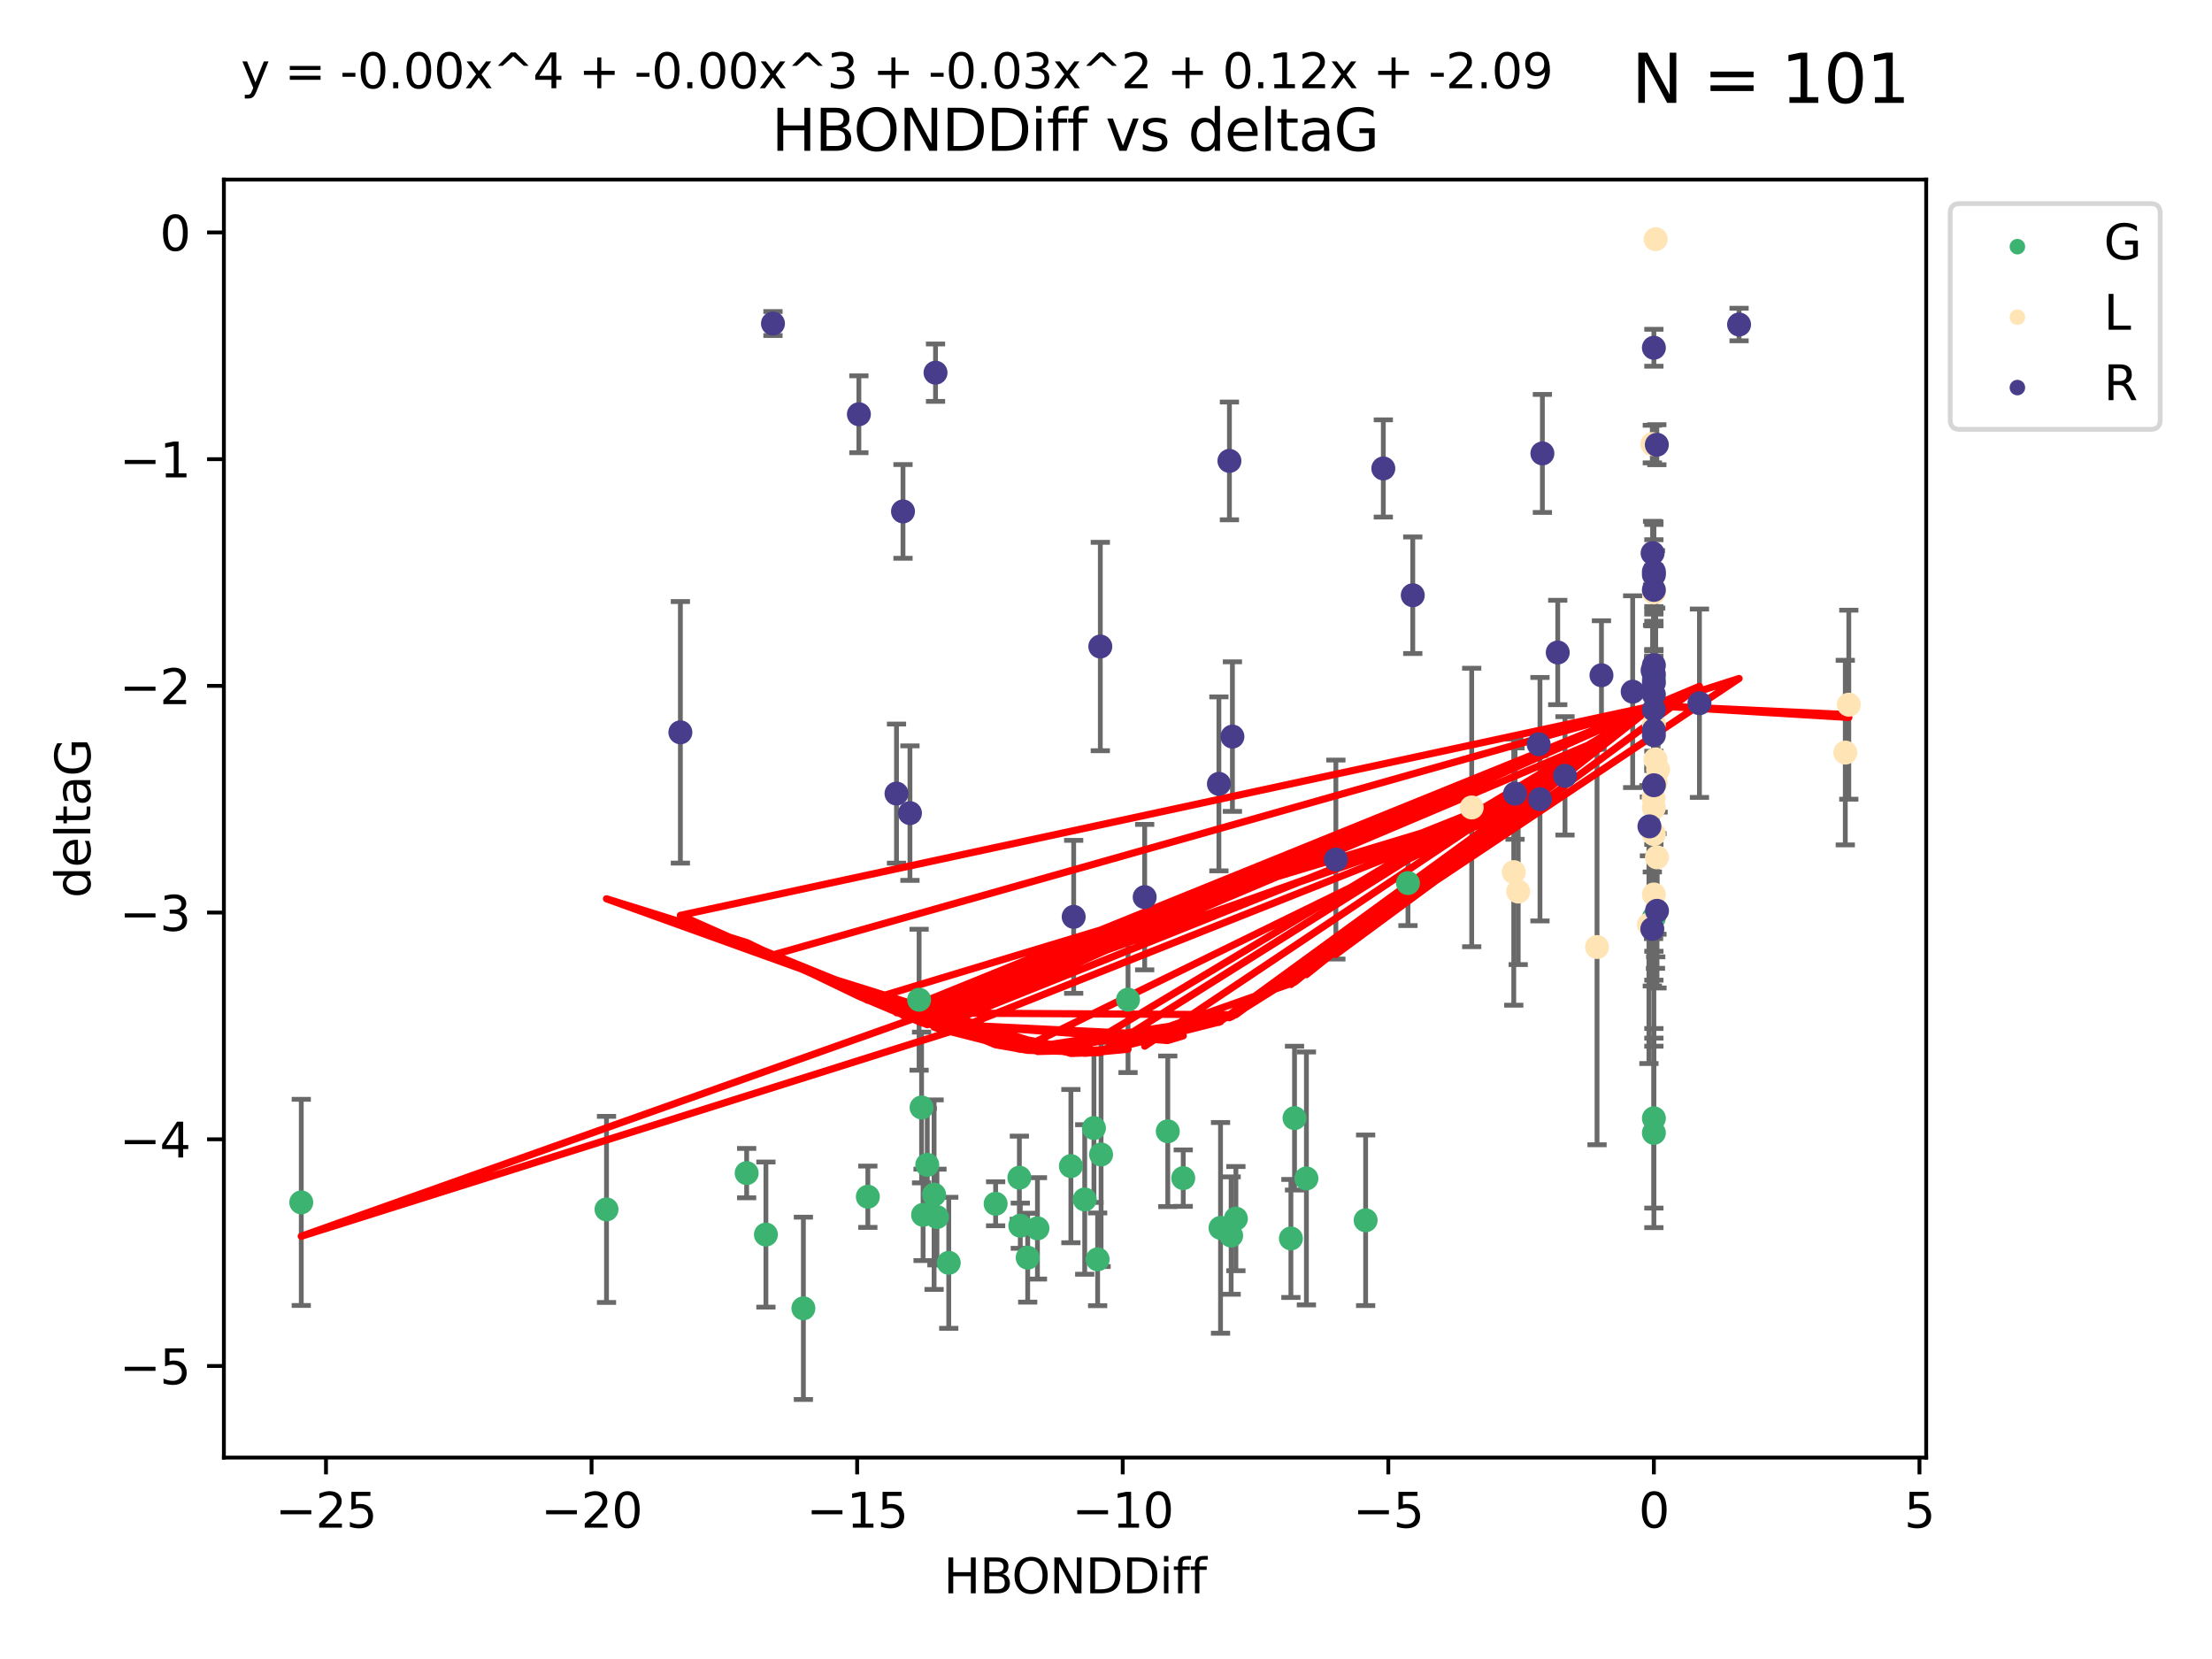 <?xml version="1.0" encoding="utf-8" standalone="no"?>
<!DOCTYPE svg PUBLIC "-//W3C//DTD SVG 1.1//EN"
  "http://www.w3.org/Graphics/SVG/1.1/DTD/svg11.dtd">
<svg xmlns:xlink="http://www.w3.org/1999/xlink" width="460.8pt" height="345.6pt" viewBox="0 0 460.8 345.6" xmlns="http://www.w3.org/2000/svg" version="1.1">
 <defs>
  <style type="text/css">*{stroke-linejoin: round; stroke-linecap: butt}</style>
 </defs>
 <g id="figure_1">
  <g id="patch_1">
   <path d="M 0 345.6 
L 460.8 345.6 
L 460.8 0 
L 0 0 
z
" style="fill: #ffffff"/>
  </g>
  <g id="axes_1">
   <g id="patch_2">
    <path d="M 46.64 303.64 
L 401.26 303.64 
L 401.26 37.411 
L 46.64 37.411 
z
" style="fill: #ffffff"/>
   </g>
   <g id="PathCollection_1">
    <defs>
     <path id="mcd5f80f18f" d="M 0 1.118 
C 0.297 1.118 0.581 1 0.791 0.791 
C 1 0.581 1.118 0.297 1.118 0 
C 1.118 -0.297 1 -0.581 0.791 -0.791 
C 0.581 -1 0.297 -1.118 0 -1.118 
C -0.297 -1.118 -0.581 -1 -0.791 -0.791 
C -1 -0.581 -1.118 -0.297 -1.118 0 
C -1.118 0.297 -1 0.581 -0.791 0.791 
C -0.581 1 -0.297 1.118 0 1.118 
z
" style="stroke: #3cb371"/>
    </defs>
    <g clip-path="url(#p2d61a6d0d6)">
     <use xlink:href="#mcd5f80f18f" x="159.554" y="257.182" style="fill: #3cb371; stroke: #3cb371"/>
     <use xlink:href="#mcd5f80f18f" x="207.409" y="250.768" style="fill: #3cb371; stroke: #3cb371"/>
     <use xlink:href="#mcd5f80f18f" x="214.088" y="261.999" style="fill: #3cb371; stroke: #3cb371"/>
     <use xlink:href="#mcd5f80f18f" x="229.375" y="240.501" style="fill: #3cb371; stroke: #3cb371"/>
     <use xlink:href="#mcd5f80f18f" x="223.088" y="242.922" style="fill: #3cb371; stroke: #3cb371"/>
     <use xlink:href="#mcd5f80f18f" x="167.361" y="272.546" style="fill: #3cb371; stroke: #3cb371"/>
     <use xlink:href="#mcd5f80f18f" x="126.346" y="251.943" style="fill: #3cb371; stroke: #3cb371"/>
     <use xlink:href="#mcd5f80f18f" x="155.542" y="244.382" style="fill: #3cb371; stroke: #3cb371"/>
     <use xlink:href="#mcd5f80f18f" x="180.786" y="249.3" style="fill: #3cb371; stroke: #3cb371"/>
     <use xlink:href="#mcd5f80f18f" x="62.759" y="250.479" style="fill: #3cb371; stroke: #3cb371"/>
     <use xlink:href="#mcd5f80f18f" x="197.642" y="263.065" style="fill: #3cb371; stroke: #3cb371"/>
     <use xlink:href="#mcd5f80f18f" x="212.546" y="255.34" style="fill: #3cb371; stroke: #3cb371"/>
     <use xlink:href="#mcd5f80f18f" x="256.469" y="257.388" style="fill: #3cb371; stroke: #3cb371"/>
     <use xlink:href="#mcd5f80f18f" x="212.353" y="245.332" style="fill: #3cb371; stroke: #3cb371"/>
     <use xlink:href="#mcd5f80f18f" x="195.182" y="253.533" style="fill: #3cb371; stroke: #3cb371"/>
     <use xlink:href="#mcd5f80f18f" x="225.966" y="249.871" style="fill: #3cb371; stroke: #3cb371"/>
     <use xlink:href="#mcd5f80f18f" x="234.99" y="208.243" style="fill: #3cb371; stroke: #3cb371"/>
     <use xlink:href="#mcd5f80f18f" x="216.119" y="255.891" style="fill: #3cb371; stroke: #3cb371"/>
     <use xlink:href="#mcd5f80f18f" x="254.258" y="255.787" style="fill: #3cb371; stroke: #3cb371"/>
     <use xlink:href="#mcd5f80f18f" x="228.657" y="262.342" style="fill: #3cb371; stroke: #3cb371"/>
     <use xlink:href="#mcd5f80f18f" x="192.295" y="253.075" style="fill: #3cb371; stroke: #3cb371"/>
     <use xlink:href="#mcd5f80f18f" x="246.489" y="245.425" style="fill: #3cb371; stroke: #3cb371"/>
     <use xlink:href="#mcd5f80f18f" x="243.27" y="235.668" style="fill: #3cb371; stroke: #3cb371"/>
     <use xlink:href="#mcd5f80f18f" x="191.465" y="208.261" style="fill: #3cb371; stroke: #3cb371"/>
     <use xlink:href="#mcd5f80f18f" x="194.589" y="248.867" style="fill: #3cb371; stroke: #3cb371"/>
     <use xlink:href="#mcd5f80f18f" x="191.982" y="230.71" style="fill: #3cb371; stroke: #3cb371"/>
     <use xlink:href="#mcd5f80f18f" x="293.306" y="183.956" style="fill: #3cb371; stroke: #3cb371"/>
     <use xlink:href="#mcd5f80f18f" x="268.92" y="257.991" style="fill: #3cb371; stroke: #3cb371"/>
     <use xlink:href="#mcd5f80f18f" x="284.488" y="254.21" style="fill: #3cb371; stroke: #3cb371"/>
     <use xlink:href="#mcd5f80f18f" x="193.166" y="242.66" style="fill: #3cb371; stroke: #3cb371"/>
     <use xlink:href="#mcd5f80f18f" x="227.887" y="234.993" style="fill: #3cb371; stroke: #3cb371"/>
     <use xlink:href="#mcd5f80f18f" x="269.674" y="232.924" style="fill: #3cb371; stroke: #3cb371"/>
     <use xlink:href="#mcd5f80f18f" x="344.534" y="191.178" style="fill: #3cb371; stroke: #3cb371"/>
     <use xlink:href="#mcd5f80f18f" x="344.534" y="235.999" style="fill: #3cb371; stroke: #3cb371"/>
     <use xlink:href="#mcd5f80f18f" x="257.46" y="253.86" style="fill: #3cb371; stroke: #3cb371"/>
     <use xlink:href="#mcd5f80f18f" x="272.149" y="245.49" style="fill: #3cb371; stroke: #3cb371"/>
     <use xlink:href="#mcd5f80f18f" x="344.534" y="141.433" style="fill: #3cb371; stroke: #3cb371"/>
     <use xlink:href="#mcd5f80f18f" x="344.534" y="232.96" style="fill: #3cb371; stroke: #3cb371"/>
    </g>
   </g>
   <g id="PathCollection_2">
    <defs>
     <path id="m7fe24967cf" d="M 0 1.118 
C 0.297 1.118 0.581 1 0.791 0.791 
C 1 0.581 1.118 0.297 1.118 0 
C 1.118 -0.297 1 -0.581 0.791 -0.791 
C 0.581 -1 0.297 -1.118 0 -1.118 
C -0.297 -1.118 -0.581 -1 -0.791 -0.791 
C -1 -0.581 -1.118 -0.297 -1.118 0 
C -1.118 0.297 -1 0.581 -0.791 0.791 
C -0.581 1 -0.297 1.118 0 1.118 
z
" style="stroke: #ffe4b5"/>
    </defs>
    <g clip-path="url(#p2d61a6d0d6)">
     <use xlink:href="#m7fe24967cf" x="316.271" y="185.725" style="fill: #ffe4b5; stroke: #ffe4b5"/>
     <use xlink:href="#m7fe24967cf" x="315.345" y="181.675" style="fill: #ffe4b5; stroke: #ffe4b5"/>
     <use xlink:href="#m7fe24967cf" x="344.906" y="49.825" style="fill: #ffe4b5; stroke: #ffe4b5"/>
     <use xlink:href="#m7fe24967cf" x="344.864" y="158.203" style="fill: #ffe4b5; stroke: #ffe4b5"/>
     <use xlink:href="#m7fe24967cf" x="344.534" y="123.412" style="fill: #ffe4b5; stroke: #ffe4b5"/>
     <use xlink:href="#m7fe24967cf" x="384.408" y="156.779" style="fill: #ffe4b5; stroke: #ffe4b5"/>
     <use xlink:href="#m7fe24967cf" x="344.466" y="166.226" style="fill: #ffe4b5; stroke: #ffe4b5"/>
     <use xlink:href="#m7fe24967cf" x="344.534" y="150.844" style="fill: #ffe4b5; stroke: #ffe4b5"/>
     <use xlink:href="#m7fe24967cf" x="306.584" y="168.208" style="fill: #ffe4b5; stroke: #ffe4b5"/>
     <use xlink:href="#m7fe24967cf" x="344.534" y="186.336" style="fill: #ffe4b5; stroke: #ffe4b5"/>
     <use xlink:href="#m7fe24967cf" x="343.5" y="192.599" style="fill: #ffe4b5; stroke: #ffe4b5"/>
     <use xlink:href="#m7fe24967cf" x="332.692" y="197.283" style="fill: #ffe4b5; stroke: #ffe4b5"/>
     <use xlink:href="#m7fe24967cf" x="345.411" y="160.331" style="fill: #ffe4b5; stroke: #ffe4b5"/>
     <use xlink:href="#m7fe24967cf" x="344.208" y="92.507" style="fill: #ffe4b5; stroke: #ffe4b5"/>
     <use xlink:href="#m7fe24967cf" x="344.917" y="163" style="fill: #ffe4b5; stroke: #ffe4b5"/>
     <use xlink:href="#m7fe24967cf" x="345.175" y="178.6" style="fill: #ffe4b5; stroke: #ffe4b5"/>
     <use xlink:href="#m7fe24967cf" x="385.141" y="146.798" style="fill: #ffe4b5; stroke: #ffe4b5"/>
     <use xlink:href="#m7fe24967cf" x="344.534" y="173.755" style="fill: #ffe4b5; stroke: #ffe4b5"/>
     <use xlink:href="#m7fe24967cf" x="344.534" y="168.247" style="fill: #ffe4b5; stroke: #ffe4b5"/>
    </g>
   </g>
   <g id="PathCollection_3">
    <defs>
     <path id="m85d15a91f8" d="M 0 1.118 
C 0.297 1.118 0.581 1 0.791 0.791 
C 1 0.581 1.118 0.297 1.118 0 
C 1.118 -0.297 1 -0.581 0.791 -0.791 
C 0.581 -1 0.297 -1.118 0 -1.118 
C -0.297 -1.118 -0.581 -1 -0.791 -0.791 
C -1 -0.581 -1.118 -0.297 -1.118 0 
C -1.118 0.297 -1 0.581 -0.791 0.791 
C -0.581 1 -0.297 1.118 0 1.118 
z
" style="stroke: #483d8b"/>
    </defs>
    <g clip-path="url(#p2d61a6d0d6)">
     <use xlink:href="#m85d15a91f8" x="161.023" y="67.402" style="fill: #483d8b; stroke: #483d8b"/>
     <use xlink:href="#m85d15a91f8" x="178.922" y="86.297" style="fill: #483d8b; stroke: #483d8b"/>
     <use xlink:href="#m85d15a91f8" x="256.111" y="96.017" style="fill: #483d8b; stroke: #483d8b"/>
     <use xlink:href="#m85d15a91f8" x="141.735" y="152.556" style="fill: #483d8b; stroke: #483d8b"/>
     <use xlink:href="#m85d15a91f8" x="344.534" y="142.234" style="fill: #483d8b; stroke: #483d8b"/>
     <use xlink:href="#m85d15a91f8" x="188.111" y="106.539" style="fill: #483d8b; stroke: #483d8b"/>
     <use xlink:href="#m85d15a91f8" x="320.804" y="166.485" style="fill: #483d8b; stroke: #483d8b"/>
     <use xlink:href="#m85d15a91f8" x="194.888" y="77.635" style="fill: #483d8b; stroke: #483d8b"/>
     <use xlink:href="#m85d15a91f8" x="223.668" y="190.994" style="fill: #483d8b; stroke: #483d8b"/>
     <use xlink:href="#m85d15a91f8" x="344.534" y="147.86" style="fill: #483d8b; stroke: #483d8b"/>
     <use xlink:href="#m85d15a91f8" x="344.264" y="115.228" style="fill: #483d8b; stroke: #483d8b"/>
     <use xlink:href="#m85d15a91f8" x="343.606" y="172.149" style="fill: #483d8b; stroke: #483d8b"/>
     <use xlink:href="#m85d15a91f8" x="344.534" y="163.58" style="fill: #483d8b; stroke: #483d8b"/>
     <use xlink:href="#m85d15a91f8" x="229.215" y="134.683" style="fill: #483d8b; stroke: #483d8b"/>
     <use xlink:href="#m85d15a91f8" x="340.116" y="144.087" style="fill: #483d8b; stroke: #483d8b"/>
     <use xlink:href="#m85d15a91f8" x="288.171" y="97.586" style="fill: #483d8b; stroke: #483d8b"/>
     <use xlink:href="#m85d15a91f8" x="344.263" y="139.652" style="fill: #483d8b; stroke: #483d8b"/>
     <use xlink:href="#m85d15a91f8" x="238.458" y="186.886" style="fill: #483d8b; stroke: #483d8b"/>
     <use xlink:href="#m85d15a91f8" x="344.534" y="119.074" style="fill: #483d8b; stroke: #483d8b"/>
     <use xlink:href="#m85d15a91f8" x="256.736" y="153.445" style="fill: #483d8b; stroke: #483d8b"/>
     <use xlink:href="#m85d15a91f8" x="362.279" y="67.603" style="fill: #483d8b; stroke: #483d8b"/>
     <use xlink:href="#m85d15a91f8" x="344.534" y="152.116" style="fill: #483d8b; stroke: #483d8b"/>
     <use xlink:href="#m85d15a91f8" x="324.507" y="135.925" style="fill: #483d8b; stroke: #483d8b"/>
     <use xlink:href="#m85d15a91f8" x="345.185" y="189.737" style="fill: #483d8b; stroke: #483d8b"/>
     <use xlink:href="#m85d15a91f8" x="253.92" y="163.295" style="fill: #483d8b; stroke: #483d8b"/>
     <use xlink:href="#m85d15a91f8" x="315.609" y="165.325" style="fill: #483d8b; stroke: #483d8b"/>
     <use xlink:href="#m85d15a91f8" x="189.56" y="169.389" style="fill: #483d8b; stroke: #483d8b"/>
     <use xlink:href="#m85d15a91f8" x="344.534" y="122.892" style="fill: #483d8b; stroke: #483d8b"/>
     <use xlink:href="#m85d15a91f8" x="354.027" y="146.492" style="fill: #483d8b; stroke: #483d8b"/>
     <use xlink:href="#m85d15a91f8" x="278.287" y="179.06" style="fill: #483d8b; stroke: #483d8b"/>
     <use xlink:href="#m85d15a91f8" x="344.534" y="140.469" style="fill: #483d8b; stroke: #483d8b"/>
     <use xlink:href="#m85d15a91f8" x="186.757" y="165.316" style="fill: #483d8b; stroke: #483d8b"/>
     <use xlink:href="#m85d15a91f8" x="344.534" y="119.738" style="fill: #483d8b; stroke: #483d8b"/>
     <use xlink:href="#m85d15a91f8" x="320.531" y="155.045" style="fill: #483d8b; stroke: #483d8b"/>
     <use xlink:href="#m85d15a91f8" x="333.613" y="140.667" style="fill: #483d8b; stroke: #483d8b"/>
     <use xlink:href="#m85d15a91f8" x="326.018" y="161.626" style="fill: #483d8b; stroke: #483d8b"/>
     <use xlink:href="#m85d15a91f8" x="321.308" y="94.457" style="fill: #483d8b; stroke: #483d8b"/>
     <use xlink:href="#m85d15a91f8" x="344.534" y="72.443" style="fill: #483d8b; stroke: #483d8b"/>
     <use xlink:href="#m85d15a91f8" x="345.15" y="92.644" style="fill: #483d8b; stroke: #483d8b"/>
     <use xlink:href="#m85d15a91f8" x="344.534" y="153.144" style="fill: #483d8b; stroke: #483d8b"/>
     <use xlink:href="#m85d15a91f8" x="294.305" y="123.998" style="fill: #483d8b; stroke: #483d8b"/>
     <use xlink:href="#m85d15a91f8" x="344.534" y="138.582" style="fill: #483d8b; stroke: #483d8b"/>
     <use xlink:href="#m85d15a91f8" x="344.208" y="193.524" style="fill: #483d8b; stroke: #483d8b"/>
     <use xlink:href="#m85d15a91f8" x="344.534" y="144.69" style="fill: #483d8b; stroke: #483d8b"/>
    </g>
   </g>
   <g id="matplotlib.axis_1">
    <g id="xtick_1">
     <g id="line2d_1">
      <defs>
       <path id="m242526978b" d="M 0 0 
L 0 3.5 
" style="stroke: #000000; stroke-width: 0.8"/>
      </defs>
      <g>
       <use xlink:href="#m242526978b" x="67.909" y="303.64" style="stroke: #000000; stroke-width: 0.8"/>
      </g>
     </g>
     <g id="text_1">
      <!-- −25 -->
      <g transform="translate(57.356 318.238)scale(0.1 -0.1)">
       <defs>
        <path id="DejaVuSans-2212" d="M 678 2272 
L 4684 2272 
L 4684 1741 
L 678 1741 
L 678 2272 
z
" transform="scale(0.016)"/>
        <path id="DejaVuSans-32" d="M 1228 531 
L 3431 531 
L 3431 0 
L 469 0 
L 469 531 
Q 828 903 1448 1529 
Q 2069 2156 2228 2338 
Q 2531 2678 2651 2914 
Q 2772 3150 2772 3378 
Q 2772 3750 2511 3984 
Q 2250 4219 1831 4219 
Q 1534 4219 1204 4116 
Q 875 4013 500 3803 
L 500 4441 
Q 881 4594 1212 4672 
Q 1544 4750 1819 4750 
Q 2544 4750 2975 4387 
Q 3406 4025 3406 3419 
Q 3406 3131 3298 2873 
Q 3191 2616 2906 2266 
Q 2828 2175 2409 1742 
Q 1991 1309 1228 531 
z
" transform="scale(0.016)"/>
        <path id="DejaVuSans-35" d="M 691 4666 
L 3169 4666 
L 3169 4134 
L 1269 4134 
L 1269 2991 
Q 1406 3038 1543 3061 
Q 1681 3084 1819 3084 
Q 2600 3084 3056 2656 
Q 3513 2228 3513 1497 
Q 3513 744 3044 326 
Q 2575 -91 1722 -91 
Q 1428 -91 1123 -41 
Q 819 9 494 109 
L 494 744 
Q 775 591 1075 516 
Q 1375 441 1709 441 
Q 2250 441 2565 725 
Q 2881 1009 2881 1497 
Q 2881 1984 2565 2268 
Q 2250 2553 1709 2553 
Q 1456 2553 1204 2497 
Q 953 2441 691 2322 
L 691 4666 
z
" transform="scale(0.016)"/>
       </defs>
       <use xlink:href="#DejaVuSans-2212"/>
       <use xlink:href="#DejaVuSans-32" x="83.789"/>
       <use xlink:href="#DejaVuSans-35" x="147.412"/>
      </g>
     </g>
    </g>
    <g id="xtick_2">
     <g id="line2d_2">
      <g>
       <use xlink:href="#m242526978b" x="123.234" y="303.64" style="stroke: #000000; stroke-width: 0.8"/>
      </g>
     </g>
     <g id="text_2">
      <!-- −20 -->
      <g transform="translate(112.682 318.238)scale(0.1 -0.1)">
       <defs>
        <path id="DejaVuSans-30" d="M 2034 4250 
Q 1547 4250 1301 3770 
Q 1056 3291 1056 2328 
Q 1056 1369 1301 889 
Q 1547 409 2034 409 
Q 2525 409 2770 889 
Q 3016 1369 3016 2328 
Q 3016 3291 2770 3770 
Q 2525 4250 2034 4250 
z
M 2034 4750 
Q 2819 4750 3233 4129 
Q 3647 3509 3647 2328 
Q 3647 1150 3233 529 
Q 2819 -91 2034 -91 
Q 1250 -91 836 529 
Q 422 1150 422 2328 
Q 422 3509 836 4129 
Q 1250 4750 2034 4750 
z
" transform="scale(0.016)"/>
       </defs>
       <use xlink:href="#DejaVuSans-2212"/>
       <use xlink:href="#DejaVuSans-32" x="83.789"/>
       <use xlink:href="#DejaVuSans-30" x="147.412"/>
      </g>
     </g>
    </g>
    <g id="xtick_3">
     <g id="line2d_3">
      <g>
       <use xlink:href="#m242526978b" x="178.559" y="303.64" style="stroke: #000000; stroke-width: 0.8"/>
      </g>
     </g>
     <g id="text_3">
      <!-- −15 -->
      <g transform="translate(168.007 318.238)scale(0.1 -0.1)">
       <defs>
        <path id="DejaVuSans-31" d="M 794 531 
L 1825 531 
L 1825 4091 
L 703 3866 
L 703 4441 
L 1819 4666 
L 2450 4666 
L 2450 531 
L 3481 531 
L 3481 0 
L 794 0 
L 794 531 
z
" transform="scale(0.016)"/>
       </defs>
       <use xlink:href="#DejaVuSans-2212"/>
       <use xlink:href="#DejaVuSans-31" x="83.789"/>
       <use xlink:href="#DejaVuSans-35" x="147.412"/>
      </g>
     </g>
    </g>
    <g id="xtick_4">
     <g id="line2d_4">
      <g>
       <use xlink:href="#m242526978b" x="233.884" y="303.64" style="stroke: #000000; stroke-width: 0.8"/>
      </g>
     </g>
     <g id="text_4">
      <!-- −10 -->
      <g transform="translate(223.332 318.238)scale(0.1 -0.1)">
       <use xlink:href="#DejaVuSans-2212"/>
       <use xlink:href="#DejaVuSans-31" x="83.789"/>
       <use xlink:href="#DejaVuSans-30" x="147.412"/>
      </g>
     </g>
    </g>
    <g id="xtick_5">
     <g id="line2d_5">
      <g>
       <use xlink:href="#m242526978b" x="289.209" y="303.64" style="stroke: #000000; stroke-width: 0.8"/>
      </g>
     </g>
     <g id="text_5">
      <!-- −5 -->
      <g transform="translate(281.838 318.238)scale(0.1 -0.1)">
       <use xlink:href="#DejaVuSans-2212"/>
       <use xlink:href="#DejaVuSans-35" x="83.789"/>
      </g>
     </g>
    </g>
    <g id="xtick_6">
     <g id="line2d_6">
      <g>
       <use xlink:href="#m242526978b" x="344.534" y="303.64" style="stroke: #000000; stroke-width: 0.8"/>
      </g>
     </g>
     <g id="text_6">
      <!-- 0 -->
      <g transform="translate(341.353 318.238)scale(0.1 -0.1)">
       <use xlink:href="#DejaVuSans-30"/>
      </g>
     </g>
    </g>
    <g id="xtick_7">
     <g id="line2d_7">
      <g>
       <use xlink:href="#m242526978b" x="399.86" y="303.64" style="stroke: #000000; stroke-width: 0.8"/>
      </g>
     </g>
     <g id="text_7">
      <!-- 5 -->
      <g transform="translate(396.678 318.238)scale(0.1 -0.1)">
       <use xlink:href="#DejaVuSans-35"/>
      </g>
     </g>
    </g>
    <g id="text_8">
     <!-- HBONDDiff -->
     <g transform="translate(196.561 331.917)scale(0.1 -0.1)">
      <defs>
       <path id="DejaVuSans-48" d="M 628 4666 
L 1259 4666 
L 1259 2753 
L 3553 2753 
L 3553 4666 
L 4184 4666 
L 4184 0 
L 3553 0 
L 3553 2222 
L 1259 2222 
L 1259 0 
L 628 0 
L 628 4666 
z
" transform="scale(0.016)"/>
       <path id="DejaVuSans-42" d="M 1259 2228 
L 1259 519 
L 2272 519 
Q 2781 519 3026 730 
Q 3272 941 3272 1375 
Q 3272 1813 3026 2020 
Q 2781 2228 2272 2228 
L 1259 2228 
z
M 1259 4147 
L 1259 2741 
L 2194 2741 
Q 2656 2741 2882 2914 
Q 3109 3088 3109 3444 
Q 3109 3797 2882 3972 
Q 2656 4147 2194 4147 
L 1259 4147 
z
M 628 4666 
L 2241 4666 
Q 2963 4666 3353 4366 
Q 3744 4066 3744 3513 
Q 3744 3084 3544 2831 
Q 3344 2578 2956 2516 
Q 3422 2416 3680 2098 
Q 3938 1781 3938 1306 
Q 3938 681 3513 340 
Q 3088 0 2303 0 
L 628 0 
L 628 4666 
z
" transform="scale(0.016)"/>
       <path id="DejaVuSans-4f" d="M 2522 4238 
Q 1834 4238 1429 3725 
Q 1025 3213 1025 2328 
Q 1025 1447 1429 934 
Q 1834 422 2522 422 
Q 3209 422 3611 934 
Q 4013 1447 4013 2328 
Q 4013 3213 3611 3725 
Q 3209 4238 2522 4238 
z
M 2522 4750 
Q 3503 4750 4090 4092 
Q 4678 3434 4678 2328 
Q 4678 1225 4090 567 
Q 3503 -91 2522 -91 
Q 1538 -91 948 565 
Q 359 1222 359 2328 
Q 359 3434 948 4092 
Q 1538 4750 2522 4750 
z
" transform="scale(0.016)"/>
       <path id="DejaVuSans-4e" d="M 628 4666 
L 1478 4666 
L 3547 763 
L 3547 4666 
L 4159 4666 
L 4159 0 
L 3309 0 
L 1241 3903 
L 1241 0 
L 628 0 
L 628 4666 
z
" transform="scale(0.016)"/>
       <path id="DejaVuSans-44" d="M 1259 4147 
L 1259 519 
L 2022 519 
Q 2988 519 3436 956 
Q 3884 1394 3884 2338 
Q 3884 3275 3436 3711 
Q 2988 4147 2022 4147 
L 1259 4147 
z
M 628 4666 
L 1925 4666 
Q 3281 4666 3915 4102 
Q 4550 3538 4550 2338 
Q 4550 1131 3912 565 
Q 3275 0 1925 0 
L 628 0 
L 628 4666 
z
" transform="scale(0.016)"/>
       <path id="DejaVuSans-69" d="M 603 3500 
L 1178 3500 
L 1178 0 
L 603 0 
L 603 3500 
z
M 603 4863 
L 1178 4863 
L 1178 4134 
L 603 4134 
L 603 4863 
z
" transform="scale(0.016)"/>
       <path id="DejaVuSans-66" d="M 2375 4863 
L 2375 4384 
L 1825 4384 
Q 1516 4384 1395 4259 
Q 1275 4134 1275 3809 
L 1275 3500 
L 2222 3500 
L 2222 3053 
L 1275 3053 
L 1275 0 
L 697 0 
L 697 3053 
L 147 3053 
L 147 3500 
L 697 3500 
L 697 3744 
Q 697 4328 969 4595 
Q 1241 4863 1831 4863 
L 2375 4863 
z
" transform="scale(0.016)"/>
      </defs>
      <use xlink:href="#DejaVuSans-48"/>
      <use xlink:href="#DejaVuSans-42" x="75.195"/>
      <use xlink:href="#DejaVuSans-4f" x="142.049"/>
      <use xlink:href="#DejaVuSans-4e" x="220.76"/>
      <use xlink:href="#DejaVuSans-44" x="295.564"/>
      <use xlink:href="#DejaVuSans-44" x="372.566"/>
      <use xlink:href="#DejaVuSans-69" x="449.568"/>
      <use xlink:href="#DejaVuSans-66" x="477.352"/>
      <use xlink:href="#DejaVuSans-66" x="512.557"/>
     </g>
    </g>
   </g>
   <g id="matplotlib.axis_2">
    <g id="ytick_1">
     <g id="line2d_8">
      <defs>
       <path id="m422ddd2819" d="M 0 0 
L -3.5 0 
" style="stroke: #000000; stroke-width: 0.8"/>
      </defs>
      <g>
       <use xlink:href="#m422ddd2819" x="46.64" y="284.56" style="stroke: #000000; stroke-width: 0.8"/>
      </g>
     </g>
     <g id="text_9">
      <!-- −5 -->
      <g transform="translate(24.898 288.36)scale(0.1 -0.1)">
       <use xlink:href="#DejaVuSans-2212"/>
       <use xlink:href="#DejaVuSans-35" x="83.789"/>
      </g>
     </g>
    </g>
    <g id="ytick_2">
     <g id="line2d_9">
      <g>
       <use xlink:href="#m422ddd2819" x="46.64" y="237.333" style="stroke: #000000; stroke-width: 0.8"/>
      </g>
     </g>
     <g id="text_10">
      <!-- −4 -->
      <g transform="translate(24.898 241.132)scale(0.1 -0.1)">
       <defs>
        <path id="DejaVuSans-34" d="M 2419 4116 
L 825 1625 
L 2419 1625 
L 2419 4116 
z
M 2253 4666 
L 3047 4666 
L 3047 1625 
L 3713 1625 
L 3713 1100 
L 3047 1100 
L 3047 0 
L 2419 0 
L 2419 1100 
L 313 1100 
L 313 1709 
L 2253 4666 
z
" transform="scale(0.016)"/>
       </defs>
       <use xlink:href="#DejaVuSans-2212"/>
       <use xlink:href="#DejaVuSans-34" x="83.789"/>
      </g>
     </g>
    </g>
    <g id="ytick_3">
     <g id="line2d_10">
      <g>
       <use xlink:href="#m422ddd2819" x="46.64" y="190.106" style="stroke: #000000; stroke-width: 0.8"/>
      </g>
     </g>
     <g id="text_11">
      <!-- −3 -->
      <g transform="translate(24.898 193.905)scale(0.1 -0.1)">
       <defs>
        <path id="DejaVuSans-33" d="M 2597 2516 
Q 3050 2419 3304 2112 
Q 3559 1806 3559 1356 
Q 3559 666 3084 287 
Q 2609 -91 1734 -91 
Q 1441 -91 1130 -33 
Q 819 25 488 141 
L 488 750 
Q 750 597 1062 519 
Q 1375 441 1716 441 
Q 2309 441 2620 675 
Q 2931 909 2931 1356 
Q 2931 1769 2642 2001 
Q 2353 2234 1838 2234 
L 1294 2234 
L 1294 2753 
L 1863 2753 
Q 2328 2753 2575 2939 
Q 2822 3125 2822 3475 
Q 2822 3834 2567 4026 
Q 2313 4219 1838 4219 
Q 1578 4219 1281 4162 
Q 984 4106 628 3988 
L 628 4550 
Q 988 4650 1302 4700 
Q 1616 4750 1894 4750 
Q 2613 4750 3031 4423 
Q 3450 4097 3450 3541 
Q 3450 3153 3228 2886 
Q 3006 2619 2597 2516 
z
" transform="scale(0.016)"/>
       </defs>
       <use xlink:href="#DejaVuSans-2212"/>
       <use xlink:href="#DejaVuSans-33" x="83.789"/>
      </g>
     </g>
    </g>
    <g id="ytick_4">
     <g id="line2d_11">
      <g>
       <use xlink:href="#m422ddd2819" x="46.64" y="142.878" style="stroke: #000000; stroke-width: 0.8"/>
      </g>
     </g>
     <g id="text_12">
      <!-- −2 -->
      <g transform="translate(24.898 146.677)scale(0.1 -0.1)">
       <use xlink:href="#DejaVuSans-2212"/>
       <use xlink:href="#DejaVuSans-32" x="83.789"/>
      </g>
     </g>
    </g>
    <g id="ytick_5">
     <g id="line2d_12">
      <g>
       <use xlink:href="#m422ddd2819" x="46.64" y="95.651" style="stroke: #000000; stroke-width: 0.8"/>
      </g>
     </g>
     <g id="text_13">
      <!-- −1 -->
      <g transform="translate(24.898 99.45)scale(0.1 -0.1)">
       <use xlink:href="#DejaVuSans-2212"/>
       <use xlink:href="#DejaVuSans-31" x="83.789"/>
      </g>
     </g>
    </g>
    <g id="ytick_6">
     <g id="line2d_13">
      <g>
       <use xlink:href="#m422ddd2819" x="46.64" y="48.423" style="stroke: #000000; stroke-width: 0.8"/>
      </g>
     </g>
     <g id="text_14">
      <!-- 0 -->
      <g transform="translate(33.278 52.223)scale(0.1 -0.1)">
       <use xlink:href="#DejaVuSans-30"/>
      </g>
     </g>
    </g>
    <g id="text_15">
     <!-- deltaG -->
     <g transform="translate(18.818 187.064)rotate(-90)scale(0.1 -0.1)">
      <defs>
       <path id="DejaVuSans-64" d="M 2906 2969 
L 2906 4863 
L 3481 4863 
L 3481 0 
L 2906 0 
L 2906 525 
Q 2725 213 2448 61 
Q 2172 -91 1784 -91 
Q 1150 -91 751 415 
Q 353 922 353 1747 
Q 353 2572 751 3078 
Q 1150 3584 1784 3584 
Q 2172 3584 2448 3432 
Q 2725 3281 2906 2969 
z
M 947 1747 
Q 947 1113 1208 752 
Q 1469 391 1925 391 
Q 2381 391 2643 752 
Q 2906 1113 2906 1747 
Q 2906 2381 2643 2742 
Q 2381 3103 1925 3103 
Q 1469 3103 1208 2742 
Q 947 2381 947 1747 
z
" transform="scale(0.016)"/>
       <path id="DejaVuSans-65" d="M 3597 1894 
L 3597 1613 
L 953 1613 
Q 991 1019 1311 708 
Q 1631 397 2203 397 
Q 2534 397 2845 478 
Q 3156 559 3463 722 
L 3463 178 
Q 3153 47 2828 -22 
Q 2503 -91 2169 -91 
Q 1331 -91 842 396 
Q 353 884 353 1716 
Q 353 2575 817 3079 
Q 1281 3584 2069 3584 
Q 2775 3584 3186 3129 
Q 3597 2675 3597 1894 
z
M 3022 2063 
Q 3016 2534 2758 2815 
Q 2500 3097 2075 3097 
Q 1594 3097 1305 2825 
Q 1016 2553 972 2059 
L 3022 2063 
z
" transform="scale(0.016)"/>
       <path id="DejaVuSans-6c" d="M 603 4863 
L 1178 4863 
L 1178 0 
L 603 0 
L 603 4863 
z
" transform="scale(0.016)"/>
       <path id="DejaVuSans-74" d="M 1172 4494 
L 1172 3500 
L 2356 3500 
L 2356 3053 
L 1172 3053 
L 1172 1153 
Q 1172 725 1289 603 
Q 1406 481 1766 481 
L 2356 481 
L 2356 0 
L 1766 0 
Q 1100 0 847 248 
Q 594 497 594 1153 
L 594 3053 
L 172 3053 
L 172 3500 
L 594 3500 
L 594 4494 
L 1172 4494 
z
" transform="scale(0.016)"/>
       <path id="DejaVuSans-61" d="M 2194 1759 
Q 1497 1759 1228 1600 
Q 959 1441 959 1056 
Q 959 750 1161 570 
Q 1363 391 1709 391 
Q 2188 391 2477 730 
Q 2766 1069 2766 1631 
L 2766 1759 
L 2194 1759 
z
M 3341 1997 
L 3341 0 
L 2766 0 
L 2766 531 
Q 2569 213 2275 61 
Q 1981 -91 1556 -91 
Q 1019 -91 701 211 
Q 384 513 384 1019 
Q 384 1609 779 1909 
Q 1175 2209 1959 2209 
L 2766 2209 
L 2766 2266 
Q 2766 2663 2505 2880 
Q 2244 3097 1772 3097 
Q 1472 3097 1187 3025 
Q 903 2953 641 2809 
L 641 3341 
Q 956 3463 1253 3523 
Q 1550 3584 1831 3584 
Q 2591 3584 2966 3190 
Q 3341 2797 3341 1997 
z
" transform="scale(0.016)"/>
       <path id="DejaVuSans-47" d="M 3809 666 
L 3809 1919 
L 2778 1919 
L 2778 2438 
L 4434 2438 
L 4434 434 
Q 4069 175 3628 42 
Q 3188 -91 2688 -91 
Q 1594 -91 976 548 
Q 359 1188 359 2328 
Q 359 3472 976 4111 
Q 1594 4750 2688 4750 
Q 3144 4750 3555 4637 
Q 3966 4525 4313 4306 
L 4313 3634 
Q 3963 3931 3569 4081 
Q 3175 4231 2741 4231 
Q 1884 4231 1454 3753 
Q 1025 3275 1025 2328 
Q 1025 1384 1454 906 
Q 1884 428 2741 428 
Q 3075 428 3337 486 
Q 3600 544 3809 666 
z
" transform="scale(0.016)"/>
      </defs>
      <use xlink:href="#DejaVuSans-64"/>
      <use xlink:href="#DejaVuSans-65" x="63.477"/>
      <use xlink:href="#DejaVuSans-6c" x="125"/>
      <use xlink:href="#DejaVuSans-74" x="152.783"/>
      <use xlink:href="#DejaVuSans-61" x="191.992"/>
      <use xlink:href="#DejaVuSans-47" x="253.271"/>
     </g>
    </g>
   </g>
   <g id="LineCollection_1">
    <path d="M 159.554 272.296 
L 159.554 242.068 
" clip-path="url(#p2d61a6d0d6)" style="fill: none; stroke: #696969"/>
    <path d="M 207.409 255.351 
L 207.409 246.184 
" clip-path="url(#p2d61a6d0d6)" style="fill: none; stroke: #696969"/>
    <path d="M 214.088 271.258 
L 214.088 252.74 
" clip-path="url(#p2d61a6d0d6)" style="fill: none; stroke: #696969"/>
    <path d="M 229.375 263.84 
L 229.375 217.163 
" clip-path="url(#p2d61a6d0d6)" style="fill: none; stroke: #696969"/>
    <path d="M 223.088 258.884 
L 223.088 226.961 
" clip-path="url(#p2d61a6d0d6)" style="fill: none; stroke: #696969"/>
    <path d="M 167.361 291.539 
L 167.361 253.554 
" clip-path="url(#p2d61a6d0d6)" style="fill: none; stroke: #696969"/>
    <path d="M 126.346 271.328 
L 126.346 232.557 
" clip-path="url(#p2d61a6d0d6)" style="fill: none; stroke: #696969"/>
    <path d="M 155.542 249.527 
L 155.542 239.237 
" clip-path="url(#p2d61a6d0d6)" style="fill: none; stroke: #696969"/>
    <path d="M 180.786 255.687 
L 180.786 242.912 
" clip-path="url(#p2d61a6d0d6)" style="fill: none; stroke: #696969"/>
    <path d="M 62.759 271.953 
L 62.759 229.006 
" clip-path="url(#p2d61a6d0d6)" style="fill: none; stroke: #696969"/>
    <path d="M 197.642 276.714 
L 197.642 249.415 
" clip-path="url(#p2d61a6d0d6)" style="fill: none; stroke: #696969"/>
    <path d="M 212.546 260.046 
L 212.546 250.634 
" clip-path="url(#p2d61a6d0d6)" style="fill: none; stroke: #696969"/>
    <path d="M 256.469 269.616 
L 256.469 245.16 
" clip-path="url(#p2d61a6d0d6)" style="fill: none; stroke: #696969"/>
    <path d="M 212.353 253.984 
L 212.353 236.68 
" clip-path="url(#p2d61a6d0d6)" style="fill: none; stroke: #696969"/>
    <path d="M 195.182 263.506 
L 195.182 243.559 
" clip-path="url(#p2d61a6d0d6)" style="fill: none; stroke: #696969"/>
    <path d="M 225.966 265.445 
L 225.966 234.297 
" clip-path="url(#p2d61a6d0d6)" style="fill: none; stroke: #696969"/>
    <path d="M 234.99 223.434 
L 234.99 193.052 
" clip-path="url(#p2d61a6d0d6)" style="fill: none; stroke: #696969"/>
    <path d="M 216.119 266.454 
L 216.119 245.329 
" clip-path="url(#p2d61a6d0d6)" style="fill: none; stroke: #696969"/>
    <path d="M 254.258 277.735 
L 254.258 233.84 
" clip-path="url(#p2d61a6d0d6)" style="fill: none; stroke: #696969"/>
    <path d="M 228.657 272.002 
L 228.657 252.682 
" clip-path="url(#p2d61a6d0d6)" style="fill: none; stroke: #696969"/>
    <path d="M 192.295 262.599 
L 192.295 243.552 
" clip-path="url(#p2d61a6d0d6)" style="fill: none; stroke: #696969"/>
    <path d="M 246.489 251.305 
L 246.489 239.545 
" clip-path="url(#p2d61a6d0d6)" style="fill: none; stroke: #696969"/>
    <path d="M 243.27 251.35 
L 243.27 219.987 
" clip-path="url(#p2d61a6d0d6)" style="fill: none; stroke: #696969"/>
    <path d="M 191.465 222.943 
L 191.465 193.58 
" clip-path="url(#p2d61a6d0d6)" style="fill: none; stroke: #696969"/>
    <path d="M 194.589 268.609 
L 194.589 229.125 
" clip-path="url(#p2d61a6d0d6)" style="fill: none; stroke: #696969"/>
    <path d="M 191.982 246.412 
L 191.982 215.007 
" clip-path="url(#p2d61a6d0d6)" style="fill: none; stroke: #696969"/>
    <path d="M 293.306 192.814 
L 293.306 175.098 
" clip-path="url(#p2d61a6d0d6)" style="fill: none; stroke: #696969"/>
    <path d="M 268.92 270.285 
L 268.92 245.697 
" clip-path="url(#p2d61a6d0d6)" style="fill: none; stroke: #696969"/>
    <path d="M 284.488 271.98 
L 284.488 236.439 
" clip-path="url(#p2d61a6d0d6)" style="fill: none; stroke: #696969"/>
    <path d="M 193.166 254.419 
L 193.166 230.902 
" clip-path="url(#p2d61a6d0d6)" style="fill: none; stroke: #696969"/>
    <path d="M 227.887 250.487 
L 227.887 219.499 
" clip-path="url(#p2d61a6d0d6)" style="fill: none; stroke: #696969"/>
    <path d="M 269.674 247.9 
L 269.674 217.947 
" clip-path="url(#p2d61a6d0d6)" style="fill: none; stroke: #696969"/>
    <path d="M 344.534 217.938 
L 344.534 164.418 
" clip-path="url(#p2d61a6d0d6)" style="fill: none; stroke: #696969"/>
    <path d="M 344.534 255.74 
L 344.534 216.257 
" clip-path="url(#p2d61a6d0d6)" style="fill: none; stroke: #696969"/>
    <path d="M 257.46 264.71 
L 257.46 243.009 
" clip-path="url(#p2d61a6d0d6)" style="fill: none; stroke: #696969"/>
    <path d="M 272.149 271.836 
L 272.149 219.145 
" clip-path="url(#p2d61a6d0d6)" style="fill: none; stroke: #696969"/>
    <path d="M 344.534 156.5 
L 344.534 126.366 
" clip-path="url(#p2d61a6d0d6)" style="fill: none; stroke: #696969"/>
    <path d="M 344.534 251.662 
L 344.534 214.257 
" clip-path="url(#p2d61a6d0d6)" style="fill: none; stroke: #696969"/>
   </g>
   <g id="line2d_14">
    <defs>
     <path id="m1e18ea125e" d="M 2 0 
L -2 -0 
" style="stroke: #696969"/>
    </defs>
    <g clip-path="url(#p2d61a6d0d6)">
     <use xlink:href="#m1e18ea125e" x="159.554" y="272.296" style="fill: #696969; stroke: #696969"/>
     <use xlink:href="#m1e18ea125e" x="207.409" y="255.351" style="fill: #696969; stroke: #696969"/>
     <use xlink:href="#m1e18ea125e" x="214.088" y="271.258" style="fill: #696969; stroke: #696969"/>
     <use xlink:href="#m1e18ea125e" x="229.375" y="263.84" style="fill: #696969; stroke: #696969"/>
     <use xlink:href="#m1e18ea125e" x="223.088" y="258.884" style="fill: #696969; stroke: #696969"/>
     <use xlink:href="#m1e18ea125e" x="167.361" y="291.539" style="fill: #696969; stroke: #696969"/>
     <use xlink:href="#m1e18ea125e" x="126.346" y="271.328" style="fill: #696969; stroke: #696969"/>
     <use xlink:href="#m1e18ea125e" x="155.542" y="249.527" style="fill: #696969; stroke: #696969"/>
     <use xlink:href="#m1e18ea125e" x="180.786" y="255.687" style="fill: #696969; stroke: #696969"/>
     <use xlink:href="#m1e18ea125e" x="62.759" y="271.953" style="fill: #696969; stroke: #696969"/>
     <use xlink:href="#m1e18ea125e" x="197.642" y="276.714" style="fill: #696969; stroke: #696969"/>
     <use xlink:href="#m1e18ea125e" x="212.546" y="260.046" style="fill: #696969; stroke: #696969"/>
     <use xlink:href="#m1e18ea125e" x="256.469" y="269.616" style="fill: #696969; stroke: #696969"/>
     <use xlink:href="#m1e18ea125e" x="212.353" y="253.984" style="fill: #696969; stroke: #696969"/>
     <use xlink:href="#m1e18ea125e" x="195.182" y="263.506" style="fill: #696969; stroke: #696969"/>
     <use xlink:href="#m1e18ea125e" x="225.966" y="265.445" style="fill: #696969; stroke: #696969"/>
     <use xlink:href="#m1e18ea125e" x="234.99" y="223.434" style="fill: #696969; stroke: #696969"/>
     <use xlink:href="#m1e18ea125e" x="216.119" y="266.454" style="fill: #696969; stroke: #696969"/>
     <use xlink:href="#m1e18ea125e" x="254.258" y="277.735" style="fill: #696969; stroke: #696969"/>
     <use xlink:href="#m1e18ea125e" x="228.657" y="272.002" style="fill: #696969; stroke: #696969"/>
     <use xlink:href="#m1e18ea125e" x="192.295" y="262.599" style="fill: #696969; stroke: #696969"/>
     <use xlink:href="#m1e18ea125e" x="246.489" y="251.305" style="fill: #696969; stroke: #696969"/>
     <use xlink:href="#m1e18ea125e" x="243.27" y="251.35" style="fill: #696969; stroke: #696969"/>
     <use xlink:href="#m1e18ea125e" x="191.465" y="222.943" style="fill: #696969; stroke: #696969"/>
     <use xlink:href="#m1e18ea125e" x="194.589" y="268.609" style="fill: #696969; stroke: #696969"/>
     <use xlink:href="#m1e18ea125e" x="191.982" y="246.412" style="fill: #696969; stroke: #696969"/>
     <use xlink:href="#m1e18ea125e" x="293.306" y="192.814" style="fill: #696969; stroke: #696969"/>
     <use xlink:href="#m1e18ea125e" x="268.92" y="270.285" style="fill: #696969; stroke: #696969"/>
     <use xlink:href="#m1e18ea125e" x="284.488" y="271.98" style="fill: #696969; stroke: #696969"/>
     <use xlink:href="#m1e18ea125e" x="193.166" y="254.419" style="fill: #696969; stroke: #696969"/>
     <use xlink:href="#m1e18ea125e" x="227.887" y="250.487" style="fill: #696969; stroke: #696969"/>
     <use xlink:href="#m1e18ea125e" x="269.674" y="247.9" style="fill: #696969; stroke: #696969"/>
     <use xlink:href="#m1e18ea125e" x="344.534" y="217.938" style="fill: #696969; stroke: #696969"/>
     <use xlink:href="#m1e18ea125e" x="344.534" y="255.74" style="fill: #696969; stroke: #696969"/>
     <use xlink:href="#m1e18ea125e" x="257.46" y="264.71" style="fill: #696969; stroke: #696969"/>
     <use xlink:href="#m1e18ea125e" x="272.149" y="271.836" style="fill: #696969; stroke: #696969"/>
     <use xlink:href="#m1e18ea125e" x="344.534" y="156.5" style="fill: #696969; stroke: #696969"/>
     <use xlink:href="#m1e18ea125e" x="344.534" y="251.662" style="fill: #696969; stroke: #696969"/>
    </g>
   </g>
   <g id="line2d_15">
    <g clip-path="url(#p2d61a6d0d6)">
     <use xlink:href="#m1e18ea125e" x="159.554" y="242.068" style="fill: #696969; stroke: #696969"/>
     <use xlink:href="#m1e18ea125e" x="207.409" y="246.184" style="fill: #696969; stroke: #696969"/>
     <use xlink:href="#m1e18ea125e" x="214.088" y="252.74" style="fill: #696969; stroke: #696969"/>
     <use xlink:href="#m1e18ea125e" x="229.375" y="217.163" style="fill: #696969; stroke: #696969"/>
     <use xlink:href="#m1e18ea125e" x="223.088" y="226.961" style="fill: #696969; stroke: #696969"/>
     <use xlink:href="#m1e18ea125e" x="167.361" y="253.554" style="fill: #696969; stroke: #696969"/>
     <use xlink:href="#m1e18ea125e" x="126.346" y="232.557" style="fill: #696969; stroke: #696969"/>
     <use xlink:href="#m1e18ea125e" x="155.542" y="239.237" style="fill: #696969; stroke: #696969"/>
     <use xlink:href="#m1e18ea125e" x="180.786" y="242.912" style="fill: #696969; stroke: #696969"/>
     <use xlink:href="#m1e18ea125e" x="62.759" y="229.006" style="fill: #696969; stroke: #696969"/>
     <use xlink:href="#m1e18ea125e" x="197.642" y="249.415" style="fill: #696969; stroke: #696969"/>
     <use xlink:href="#m1e18ea125e" x="212.546" y="250.634" style="fill: #696969; stroke: #696969"/>
     <use xlink:href="#m1e18ea125e" x="256.469" y="245.16" style="fill: #696969; stroke: #696969"/>
     <use xlink:href="#m1e18ea125e" x="212.353" y="236.68" style="fill: #696969; stroke: #696969"/>
     <use xlink:href="#m1e18ea125e" x="195.182" y="243.559" style="fill: #696969; stroke: #696969"/>
     <use xlink:href="#m1e18ea125e" x="225.966" y="234.297" style="fill: #696969; stroke: #696969"/>
     <use xlink:href="#m1e18ea125e" x="234.99" y="193.052" style="fill: #696969; stroke: #696969"/>
     <use xlink:href="#m1e18ea125e" x="216.119" y="245.329" style="fill: #696969; stroke: #696969"/>
     <use xlink:href="#m1e18ea125e" x="254.258" y="233.84" style="fill: #696969; stroke: #696969"/>
     <use xlink:href="#m1e18ea125e" x="228.657" y="252.682" style="fill: #696969; stroke: #696969"/>
     <use xlink:href="#m1e18ea125e" x="192.295" y="243.552" style="fill: #696969; stroke: #696969"/>
     <use xlink:href="#m1e18ea125e" x="246.489" y="239.545" style="fill: #696969; stroke: #696969"/>
     <use xlink:href="#m1e18ea125e" x="243.27" y="219.987" style="fill: #696969; stroke: #696969"/>
     <use xlink:href="#m1e18ea125e" x="191.465" y="193.58" style="fill: #696969; stroke: #696969"/>
     <use xlink:href="#m1e18ea125e" x="194.589" y="229.125" style="fill: #696969; stroke: #696969"/>
     <use xlink:href="#m1e18ea125e" x="191.982" y="215.007" style="fill: #696969; stroke: #696969"/>
     <use xlink:href="#m1e18ea125e" x="293.306" y="175.098" style="fill: #696969; stroke: #696969"/>
     <use xlink:href="#m1e18ea125e" x="268.92" y="245.697" style="fill: #696969; stroke: #696969"/>
     <use xlink:href="#m1e18ea125e" x="284.488" y="236.439" style="fill: #696969; stroke: #696969"/>
     <use xlink:href="#m1e18ea125e" x="193.166" y="230.902" style="fill: #696969; stroke: #696969"/>
     <use xlink:href="#m1e18ea125e" x="227.887" y="219.499" style="fill: #696969; stroke: #696969"/>
     <use xlink:href="#m1e18ea125e" x="269.674" y="217.947" style="fill: #696969; stroke: #696969"/>
     <use xlink:href="#m1e18ea125e" x="344.534" y="164.418" style="fill: #696969; stroke: #696969"/>
     <use xlink:href="#m1e18ea125e" x="344.534" y="216.257" style="fill: #696969; stroke: #696969"/>
     <use xlink:href="#m1e18ea125e" x="257.46" y="243.009" style="fill: #696969; stroke: #696969"/>
     <use xlink:href="#m1e18ea125e" x="272.149" y="219.145" style="fill: #696969; stroke: #696969"/>
     <use xlink:href="#m1e18ea125e" x="344.534" y="126.366" style="fill: #696969; stroke: #696969"/>
     <use xlink:href="#m1e18ea125e" x="344.534" y="214.257" style="fill: #696969; stroke: #696969"/>
    </g>
   </g>
   <g id="LineCollection_2">
    <path d="M 316.271 200.937 
L 316.271 170.512 
" clip-path="url(#p2d61a6d0d6)" style="fill: none; stroke: #696969"/>
    <path d="M 315.345 209.398 
L 315.345 153.953 
" clip-path="url(#p2d61a6d0d6)" style="fill: none; stroke: #696969"/>
    <path d="M 344.906 50.137 
L 344.906 49.513 
" clip-path="url(#p2d61a6d0d6)" style="fill: none; stroke: #696969"/>
    <path d="M 344.864 201.718 
L 344.864 114.688 
" clip-path="url(#p2d61a6d0d6)" style="fill: none; stroke: #696969"/>
    <path d="M 344.534 137.573 
L 344.534 109.251 
" clip-path="url(#p2d61a6d0d6)" style="fill: none; stroke: #696969"/>
    <path d="M 384.408 176.009 
L 384.408 137.55 
" clip-path="url(#p2d61a6d0d6)" style="fill: none; stroke: #696969"/>
    <path d="M 344.466 195.528 
L 344.466 136.923 
" clip-path="url(#p2d61a6d0d6)" style="fill: none; stroke: #696969"/>
    <path d="M 344.534 165.02 
L 344.534 136.668 
" clip-path="url(#p2d61a6d0d6)" style="fill: none; stroke: #696969"/>
    <path d="M 306.584 197.214 
L 306.584 139.202 
" clip-path="url(#p2d61a6d0d6)" style="fill: none; stroke: #696969"/>
    <path d="M 344.534 204.185 
L 344.534 168.488 
" clip-path="url(#p2d61a6d0d6)" style="fill: none; stroke: #696969"/>
    <path d="M 343.5 221.554 
L 343.5 163.643 
" clip-path="url(#p2d61a6d0d6)" style="fill: none; stroke: #696969"/>
    <path d="M 332.692 238.471 
L 332.692 156.095 
" clip-path="url(#p2d61a6d0d6)" style="fill: none; stroke: #696969"/>
    <path d="M 345.411 169.175 
L 345.411 151.487 
" clip-path="url(#p2d61a6d0d6)" style="fill: none; stroke: #696969"/>
    <path d="M 344.208 96.423 
L 344.208 88.592 
" clip-path="url(#p2d61a6d0d6)" style="fill: none; stroke: #696969"/>
    <path d="M 344.917 199.33 
L 344.917 126.67 
" clip-path="url(#p2d61a6d0d6)" style="fill: none; stroke: #696969"/>
    <path d="M 345.175 194.619 
L 345.175 162.582 
" clip-path="url(#p2d61a6d0d6)" style="fill: none; stroke: #696969"/>
    <path d="M 385.141 166.48 
L 385.141 127.115 
" clip-path="url(#p2d61a6d0d6)" style="fill: none; stroke: #696969"/>
    <path d="M 344.534 198.168 
L 344.534 149.342 
" clip-path="url(#p2d61a6d0d6)" style="fill: none; stroke: #696969"/>
    <path d="M 344.534 191.387 
L 344.534 145.107 
" clip-path="url(#p2d61a6d0d6)" style="fill: none; stroke: #696969"/>
   </g>
   <g id="line2d_16">
    <g clip-path="url(#p2d61a6d0d6)">
     <use xlink:href="#m1e18ea125e" x="316.271" y="200.937" style="fill: #696969; stroke: #696969"/>
     <use xlink:href="#m1e18ea125e" x="315.345" y="209.398" style="fill: #696969; stroke: #696969"/>
     <use xlink:href="#m1e18ea125e" x="344.906" y="50.137" style="fill: #696969; stroke: #696969"/>
     <use xlink:href="#m1e18ea125e" x="344.864" y="201.718" style="fill: #696969; stroke: #696969"/>
     <use xlink:href="#m1e18ea125e" x="344.534" y="137.573" style="fill: #696969; stroke: #696969"/>
     <use xlink:href="#m1e18ea125e" x="384.408" y="176.009" style="fill: #696969; stroke: #696969"/>
     <use xlink:href="#m1e18ea125e" x="344.466" y="195.528" style="fill: #696969; stroke: #696969"/>
     <use xlink:href="#m1e18ea125e" x="344.534" y="165.02" style="fill: #696969; stroke: #696969"/>
     <use xlink:href="#m1e18ea125e" x="306.584" y="197.214" style="fill: #696969; stroke: #696969"/>
     <use xlink:href="#m1e18ea125e" x="344.534" y="204.185" style="fill: #696969; stroke: #696969"/>
     <use xlink:href="#m1e18ea125e" x="343.5" y="221.554" style="fill: #696969; stroke: #696969"/>
     <use xlink:href="#m1e18ea125e" x="332.692" y="238.471" style="fill: #696969; stroke: #696969"/>
     <use xlink:href="#m1e18ea125e" x="345.411" y="169.175" style="fill: #696969; stroke: #696969"/>
     <use xlink:href="#m1e18ea125e" x="344.208" y="96.423" style="fill: #696969; stroke: #696969"/>
     <use xlink:href="#m1e18ea125e" x="344.917" y="199.33" style="fill: #696969; stroke: #696969"/>
     <use xlink:href="#m1e18ea125e" x="345.175" y="194.619" style="fill: #696969; stroke: #696969"/>
     <use xlink:href="#m1e18ea125e" x="385.141" y="166.48" style="fill: #696969; stroke: #696969"/>
     <use xlink:href="#m1e18ea125e" x="344.534" y="198.168" style="fill: #696969; stroke: #696969"/>
     <use xlink:href="#m1e18ea125e" x="344.534" y="191.387" style="fill: #696969; stroke: #696969"/>
    </g>
   </g>
   <g id="line2d_17">
    <g clip-path="url(#p2d61a6d0d6)">
     <use xlink:href="#m1e18ea125e" x="316.271" y="170.512" style="fill: #696969; stroke: #696969"/>
     <use xlink:href="#m1e18ea125e" x="315.345" y="153.953" style="fill: #696969; stroke: #696969"/>
     <use xlink:href="#m1e18ea125e" x="344.906" y="49.513" style="fill: #696969; stroke: #696969"/>
     <use xlink:href="#m1e18ea125e" x="344.864" y="114.688" style="fill: #696969; stroke: #696969"/>
     <use xlink:href="#m1e18ea125e" x="344.534" y="109.251" style="fill: #696969; stroke: #696969"/>
     <use xlink:href="#m1e18ea125e" x="384.408" y="137.55" style="fill: #696969; stroke: #696969"/>
     <use xlink:href="#m1e18ea125e" x="344.466" y="136.923" style="fill: #696969; stroke: #696969"/>
     <use xlink:href="#m1e18ea125e" x="344.534" y="136.668" style="fill: #696969; stroke: #696969"/>
     <use xlink:href="#m1e18ea125e" x="306.584" y="139.202" style="fill: #696969; stroke: #696969"/>
     <use xlink:href="#m1e18ea125e" x="344.534" y="168.488" style="fill: #696969; stroke: #696969"/>
     <use xlink:href="#m1e18ea125e" x="343.5" y="163.643" style="fill: #696969; stroke: #696969"/>
     <use xlink:href="#m1e18ea125e" x="332.692" y="156.095" style="fill: #696969; stroke: #696969"/>
     <use xlink:href="#m1e18ea125e" x="345.411" y="151.487" style="fill: #696969; stroke: #696969"/>
     <use xlink:href="#m1e18ea125e" x="344.208" y="88.592" style="fill: #696969; stroke: #696969"/>
     <use xlink:href="#m1e18ea125e" x="344.917" y="126.67" style="fill: #696969; stroke: #696969"/>
     <use xlink:href="#m1e18ea125e" x="345.175" y="162.582" style="fill: #696969; stroke: #696969"/>
     <use xlink:href="#m1e18ea125e" x="385.141" y="127.115" style="fill: #696969; stroke: #696969"/>
     <use xlink:href="#m1e18ea125e" x="344.534" y="149.342" style="fill: #696969; stroke: #696969"/>
     <use xlink:href="#m1e18ea125e" x="344.534" y="145.107" style="fill: #696969; stroke: #696969"/>
    </g>
   </g>
   <g id="LineCollection_3">
    <path d="M 161.023 69.902 
L 161.023 64.902 
" clip-path="url(#p2d61a6d0d6)" style="fill: none; stroke: #696969"/>
    <path d="M 178.922 94.302 
L 178.922 78.292 
" clip-path="url(#p2d61a6d0d6)" style="fill: none; stroke: #696969"/>
    <path d="M 256.111 108.281 
L 256.111 83.752 
" clip-path="url(#p2d61a6d0d6)" style="fill: none; stroke: #696969"/>
    <path d="M 141.735 179.798 
L 141.735 125.314 
" clip-path="url(#p2d61a6d0d6)" style="fill: none; stroke: #696969"/>
    <path d="M 344.534 154.175 
L 344.534 130.293 
" clip-path="url(#p2d61a6d0d6)" style="fill: none; stroke: #696969"/>
    <path d="M 188.111 116.299 
L 188.111 96.778 
" clip-path="url(#p2d61a6d0d6)" style="fill: none; stroke: #696969"/>
    <path d="M 320.804 191.843 
L 320.804 141.126 
" clip-path="url(#p2d61a6d0d6)" style="fill: none; stroke: #696969"/>
    <path d="M 194.888 83.616 
L 194.888 71.654 
" clip-path="url(#p2d61a6d0d6)" style="fill: none; stroke: #696969"/>
    <path d="M 223.668 206.925 
L 223.668 175.064 
" clip-path="url(#p2d61a6d0d6)" style="fill: none; stroke: #696969"/>
    <path d="M 344.534 151.53 
L 344.534 144.189 
" clip-path="url(#p2d61a6d0d6)" style="fill: none; stroke: #696969"/>
    <path d="M 344.264 121.857 
L 344.264 108.6 
" clip-path="url(#p2d61a6d0d6)" style="fill: none; stroke: #696969"/>
    <path d="M 343.606 178.276 
L 343.606 166.021 
" clip-path="url(#p2d61a6d0d6)" style="fill: none; stroke: #696969"/>
    <path d="M 344.534 166.642 
L 344.534 160.518 
" clip-path="url(#p2d61a6d0d6)" style="fill: none; stroke: #696969"/>
    <path d="M 229.215 156.391 
L 229.215 112.975 
" clip-path="url(#p2d61a6d0d6)" style="fill: none; stroke: #696969"/>
    <path d="M 340.116 164.06 
L 340.116 124.115 
" clip-path="url(#p2d61a6d0d6)" style="fill: none; stroke: #696969"/>
    <path d="M 288.171 107.71 
L 288.171 87.462 
" clip-path="url(#p2d61a6d0d6)" style="fill: none; stroke: #696969"/>
    <path d="M 344.263 149.028 
L 344.263 130.277 
" clip-path="url(#p2d61a6d0d6)" style="fill: none; stroke: #696969"/>
    <path d="M 238.458 202.033 
L 238.458 171.739 
" clip-path="url(#p2d61a6d0d6)" style="fill: none; stroke: #696969"/>
    <path d="M 344.534 129.423 
L 344.534 108.724 
" clip-path="url(#p2d61a6d0d6)" style="fill: none; stroke: #696969"/>
    <path d="M 256.736 169.025 
L 256.736 137.865 
" clip-path="url(#p2d61a6d0d6)" style="fill: none; stroke: #696969"/>
    <path d="M 362.279 70.994 
L 362.279 64.211 
" clip-path="url(#p2d61a6d0d6)" style="fill: none; stroke: #696969"/>
    <path d="M 344.534 159.782 
L 344.534 144.45 
" clip-path="url(#p2d61a6d0d6)" style="fill: none; stroke: #696969"/>
    <path d="M 324.507 146.798 
L 324.507 125.052 
" clip-path="url(#p2d61a6d0d6)" style="fill: none; stroke: #696969"/>
    <path d="M 345.185 205.813 
L 345.185 173.661 
" clip-path="url(#p2d61a6d0d6)" style="fill: none; stroke: #696969"/>
    <path d="M 253.92 181.416 
L 253.92 145.175 
" clip-path="url(#p2d61a6d0d6)" style="fill: none; stroke: #696969"/>
    <path d="M 315.609 174.841 
L 315.609 155.809 
" clip-path="url(#p2d61a6d0d6)" style="fill: none; stroke: #696969"/>
    <path d="M 189.56 183.399 
L 189.56 155.379 
" clip-path="url(#p2d61a6d0d6)" style="fill: none; stroke: #696969"/>
    <path d="M 344.534 127.919 
L 344.534 117.865 
" clip-path="url(#p2d61a6d0d6)" style="fill: none; stroke: #696969"/>
    <path d="M 354.027 166.111 
L 354.027 126.873 
" clip-path="url(#p2d61a6d0d6)" style="fill: none; stroke: #696969"/>
    <path d="M 278.287 199.786 
L 278.287 158.334 
" clip-path="url(#p2d61a6d0d6)" style="fill: none; stroke: #696969"/>
    <path d="M 344.534 145.382 
L 344.534 135.555 
" clip-path="url(#p2d61a6d0d6)" style="fill: none; stroke: #696969"/>
    <path d="M 186.757 179.806 
L 186.757 150.826 
" clip-path="url(#p2d61a6d0d6)" style="fill: none; stroke: #696969"/>
    <path d="M 344.534 127.048 
L 344.534 112.428 
" clip-path="url(#p2d61a6d0d6)" style="fill: none; stroke: #696969"/>
    <path d="M 320.531 157.38 
L 320.531 152.71 
" clip-path="url(#p2d61a6d0d6)" style="fill: none; stroke: #696969"/>
    <path d="M 333.613 152.021 
L 333.613 129.313 
" clip-path="url(#p2d61a6d0d6)" style="fill: none; stroke: #696969"/>
    <path d="M 326.018 173.954 
L 326.018 149.297 
" clip-path="url(#p2d61a6d0d6)" style="fill: none; stroke: #696969"/>
    <path d="M 321.308 106.753 
L 321.308 82.161 
" clip-path="url(#p2d61a6d0d6)" style="fill: none; stroke: #696969"/>
    <path d="M 344.534 76.29 
L 344.534 68.597 
" clip-path="url(#p2d61a6d0d6)" style="fill: none; stroke: #696969"/>
    <path d="M 345.15 96.814 
L 345.15 88.474 
" clip-path="url(#p2d61a6d0d6)" style="fill: none; stroke: #696969"/>
    <path d="M 344.534 175.906 
L 344.534 130.382 
" clip-path="url(#p2d61a6d0d6)" style="fill: none; stroke: #696969"/>
    <path d="M 294.305 136.137 
L 294.305 111.859 
" clip-path="url(#p2d61a6d0d6)" style="fill: none; stroke: #696969"/>
    <path d="M 344.534 158.549 
L 344.534 118.615 
" clip-path="url(#p2d61a6d0d6)" style="fill: none; stroke: #696969"/>
    <path d="M 344.208 205.401 
L 344.208 181.647 
" clip-path="url(#p2d61a6d0d6)" style="fill: none; stroke: #696969"/>
    <path d="M 344.534 154.082 
L 344.534 135.298 
" clip-path="url(#p2d61a6d0d6)" style="fill: none; stroke: #696969"/>
   </g>
   <g id="line2d_18">
    <g clip-path="url(#p2d61a6d0d6)">
     <use xlink:href="#m1e18ea125e" x="161.023" y="69.902" style="fill: #696969; stroke: #696969"/>
     <use xlink:href="#m1e18ea125e" x="178.922" y="94.302" style="fill: #696969; stroke: #696969"/>
     <use xlink:href="#m1e18ea125e" x="256.111" y="108.281" style="fill: #696969; stroke: #696969"/>
     <use xlink:href="#m1e18ea125e" x="141.735" y="179.798" style="fill: #696969; stroke: #696969"/>
     <use xlink:href="#m1e18ea125e" x="344.534" y="154.175" style="fill: #696969; stroke: #696969"/>
     <use xlink:href="#m1e18ea125e" x="188.111" y="116.299" style="fill: #696969; stroke: #696969"/>
     <use xlink:href="#m1e18ea125e" x="320.804" y="191.843" style="fill: #696969; stroke: #696969"/>
     <use xlink:href="#m1e18ea125e" x="194.888" y="83.616" style="fill: #696969; stroke: #696969"/>
     <use xlink:href="#m1e18ea125e" x="223.668" y="206.925" style="fill: #696969; stroke: #696969"/>
     <use xlink:href="#m1e18ea125e" x="344.534" y="151.53" style="fill: #696969; stroke: #696969"/>
     <use xlink:href="#m1e18ea125e" x="344.264" y="121.857" style="fill: #696969; stroke: #696969"/>
     <use xlink:href="#m1e18ea125e" x="343.606" y="178.276" style="fill: #696969; stroke: #696969"/>
     <use xlink:href="#m1e18ea125e" x="344.534" y="166.642" style="fill: #696969; stroke: #696969"/>
     <use xlink:href="#m1e18ea125e" x="229.215" y="156.391" style="fill: #696969; stroke: #696969"/>
     <use xlink:href="#m1e18ea125e" x="340.116" y="164.06" style="fill: #696969; stroke: #696969"/>
     <use xlink:href="#m1e18ea125e" x="288.171" y="107.71" style="fill: #696969; stroke: #696969"/>
     <use xlink:href="#m1e18ea125e" x="344.263" y="149.028" style="fill: #696969; stroke: #696969"/>
     <use xlink:href="#m1e18ea125e" x="238.458" y="202.033" style="fill: #696969; stroke: #696969"/>
     <use xlink:href="#m1e18ea125e" x="344.534" y="129.423" style="fill: #696969; stroke: #696969"/>
     <use xlink:href="#m1e18ea125e" x="256.736" y="169.025" style="fill: #696969; stroke: #696969"/>
     <use xlink:href="#m1e18ea125e" x="362.279" y="70.994" style="fill: #696969; stroke: #696969"/>
     <use xlink:href="#m1e18ea125e" x="344.534" y="159.782" style="fill: #696969; stroke: #696969"/>
     <use xlink:href="#m1e18ea125e" x="324.507" y="146.798" style="fill: #696969; stroke: #696969"/>
     <use xlink:href="#m1e18ea125e" x="345.185" y="205.813" style="fill: #696969; stroke: #696969"/>
     <use xlink:href="#m1e18ea125e" x="253.92" y="181.416" style="fill: #696969; stroke: #696969"/>
     <use xlink:href="#m1e18ea125e" x="315.609" y="174.841" style="fill: #696969; stroke: #696969"/>
     <use xlink:href="#m1e18ea125e" x="189.56" y="183.399" style="fill: #696969; stroke: #696969"/>
     <use xlink:href="#m1e18ea125e" x="344.534" y="127.919" style="fill: #696969; stroke: #696969"/>
     <use xlink:href="#m1e18ea125e" x="354.027" y="166.111" style="fill: #696969; stroke: #696969"/>
     <use xlink:href="#m1e18ea125e" x="278.287" y="199.786" style="fill: #696969; stroke: #696969"/>
     <use xlink:href="#m1e18ea125e" x="344.534" y="145.382" style="fill: #696969; stroke: #696969"/>
     <use xlink:href="#m1e18ea125e" x="186.757" y="179.806" style="fill: #696969; stroke: #696969"/>
     <use xlink:href="#m1e18ea125e" x="344.534" y="127.048" style="fill: #696969; stroke: #696969"/>
     <use xlink:href="#m1e18ea125e" x="320.531" y="157.38" style="fill: #696969; stroke: #696969"/>
     <use xlink:href="#m1e18ea125e" x="333.613" y="152.021" style="fill: #696969; stroke: #696969"/>
     <use xlink:href="#m1e18ea125e" x="326.018" y="173.954" style="fill: #696969; stroke: #696969"/>
     <use xlink:href="#m1e18ea125e" x="321.308" y="106.753" style="fill: #696969; stroke: #696969"/>
     <use xlink:href="#m1e18ea125e" x="344.534" y="76.29" style="fill: #696969; stroke: #696969"/>
     <use xlink:href="#m1e18ea125e" x="345.15" y="96.814" style="fill: #696969; stroke: #696969"/>
     <use xlink:href="#m1e18ea125e" x="344.534" y="175.906" style="fill: #696969; stroke: #696969"/>
     <use xlink:href="#m1e18ea125e" x="294.305" y="136.137" style="fill: #696969; stroke: #696969"/>
     <use xlink:href="#m1e18ea125e" x="344.534" y="158.549" style="fill: #696969; stroke: #696969"/>
     <use xlink:href="#m1e18ea125e" x="344.208" y="205.401" style="fill: #696969; stroke: #696969"/>
     <use xlink:href="#m1e18ea125e" x="344.534" y="154.082" style="fill: #696969; stroke: #696969"/>
    </g>
   </g>
   <g id="line2d_19">
    <g clip-path="url(#p2d61a6d0d6)">
     <use xlink:href="#m1e18ea125e" x="161.023" y="64.902" style="fill: #696969; stroke: #696969"/>
     <use xlink:href="#m1e18ea125e" x="178.922" y="78.292" style="fill: #696969; stroke: #696969"/>
     <use xlink:href="#m1e18ea125e" x="256.111" y="83.752" style="fill: #696969; stroke: #696969"/>
     <use xlink:href="#m1e18ea125e" x="141.735" y="125.314" style="fill: #696969; stroke: #696969"/>
     <use xlink:href="#m1e18ea125e" x="344.534" y="130.293" style="fill: #696969; stroke: #696969"/>
     <use xlink:href="#m1e18ea125e" x="188.111" y="96.778" style="fill: #696969; stroke: #696969"/>
     <use xlink:href="#m1e18ea125e" x="320.804" y="141.126" style="fill: #696969; stroke: #696969"/>
     <use xlink:href="#m1e18ea125e" x="194.888" y="71.654" style="fill: #696969; stroke: #696969"/>
     <use xlink:href="#m1e18ea125e" x="223.668" y="175.064" style="fill: #696969; stroke: #696969"/>
     <use xlink:href="#m1e18ea125e" x="344.534" y="144.189" style="fill: #696969; stroke: #696969"/>
     <use xlink:href="#m1e18ea125e" x="344.264" y="108.6" style="fill: #696969; stroke: #696969"/>
     <use xlink:href="#m1e18ea125e" x="343.606" y="166.021" style="fill: #696969; stroke: #696969"/>
     <use xlink:href="#m1e18ea125e" x="344.534" y="160.518" style="fill: #696969; stroke: #696969"/>
     <use xlink:href="#m1e18ea125e" x="229.215" y="112.975" style="fill: #696969; stroke: #696969"/>
     <use xlink:href="#m1e18ea125e" x="340.116" y="124.115" style="fill: #696969; stroke: #696969"/>
     <use xlink:href="#m1e18ea125e" x="288.171" y="87.462" style="fill: #696969; stroke: #696969"/>
     <use xlink:href="#m1e18ea125e" x="344.263" y="130.277" style="fill: #696969; stroke: #696969"/>
     <use xlink:href="#m1e18ea125e" x="238.458" y="171.739" style="fill: #696969; stroke: #696969"/>
     <use xlink:href="#m1e18ea125e" x="344.534" y="108.724" style="fill: #696969; stroke: #696969"/>
     <use xlink:href="#m1e18ea125e" x="256.736" y="137.865" style="fill: #696969; stroke: #696969"/>
     <use xlink:href="#m1e18ea125e" x="362.279" y="64.211" style="fill: #696969; stroke: #696969"/>
     <use xlink:href="#m1e18ea125e" x="344.534" y="144.45" style="fill: #696969; stroke: #696969"/>
     <use xlink:href="#m1e18ea125e" x="324.507" y="125.052" style="fill: #696969; stroke: #696969"/>
     <use xlink:href="#m1e18ea125e" x="345.185" y="173.661" style="fill: #696969; stroke: #696969"/>
     <use xlink:href="#m1e18ea125e" x="253.92" y="145.175" style="fill: #696969; stroke: #696969"/>
     <use xlink:href="#m1e18ea125e" x="315.609" y="155.809" style="fill: #696969; stroke: #696969"/>
     <use xlink:href="#m1e18ea125e" x="189.56" y="155.379" style="fill: #696969; stroke: #696969"/>
     <use xlink:href="#m1e18ea125e" x="344.534" y="117.865" style="fill: #696969; stroke: #696969"/>
     <use xlink:href="#m1e18ea125e" x="354.027" y="126.873" style="fill: #696969; stroke: #696969"/>
     <use xlink:href="#m1e18ea125e" x="278.287" y="158.334" style="fill: #696969; stroke: #696969"/>
     <use xlink:href="#m1e18ea125e" x="344.534" y="135.555" style="fill: #696969; stroke: #696969"/>
     <use xlink:href="#m1e18ea125e" x="186.757" y="150.826" style="fill: #696969; stroke: #696969"/>
     <use xlink:href="#m1e18ea125e" x="344.534" y="112.428" style="fill: #696969; stroke: #696969"/>
     <use xlink:href="#m1e18ea125e" x="320.531" y="152.71" style="fill: #696969; stroke: #696969"/>
     <use xlink:href="#m1e18ea125e" x="333.613" y="129.313" style="fill: #696969; stroke: #696969"/>
     <use xlink:href="#m1e18ea125e" x="326.018" y="149.297" style="fill: #696969; stroke: #696969"/>
     <use xlink:href="#m1e18ea125e" x="321.308" y="82.161" style="fill: #696969; stroke: #696969"/>
     <use xlink:href="#m1e18ea125e" x="344.534" y="68.597" style="fill: #696969; stroke: #696969"/>
     <use xlink:href="#m1e18ea125e" x="345.15" y="88.474" style="fill: #696969; stroke: #696969"/>
     <use xlink:href="#m1e18ea125e" x="344.534" y="130.382" style="fill: #696969; stroke: #696969"/>
     <use xlink:href="#m1e18ea125e" x="294.305" y="111.859" style="fill: #696969; stroke: #696969"/>
     <use xlink:href="#m1e18ea125e" x="344.534" y="118.615" style="fill: #696969; stroke: #696969"/>
     <use xlink:href="#m1e18ea125e" x="344.208" y="181.647" style="fill: #696969; stroke: #696969"/>
     <use xlink:href="#m1e18ea125e" x="344.534" y="135.298" style="fill: #696969; stroke: #696969"/>
    </g>
   </g>
   <g id="line2d_20">
    <path d="M 159.554 198.223 
L 207.409 217.647 
L 214.088 218.807 
L 229.375 219.241 
L 223.088 219.453 
L 167.361 202.007 
L 126.346 187.236 
L 155.542 196.341 
L 180.786 208.387 
L 316.271 167.465 
L 62.759 257.536 
L 197.642 215.012 
L 315.345 168.252 
L 212.546 218.589 
L 256.469 211.849 
L 212.353 218.559 
L 195.182 214.191 
L 225.966 219.425 
L 234.99 218.575 
L 216.119 219.047 
L 254.258 212.84 
L 228.657 219.294 
L 192.295 213.156 
L 246.489 215.788 
L 243.27 216.76 
L 191.465 212.845 
L 344.906 146.808 
L 344.864 146.83 
L 194.589 213.985 
L 344.534 147.003 
L 384.408 148.845 
L 344.466 147.039 
L 161.023 198.927 
L 178.922 207.537 
L 191.982 213.04 
L 344.534 147.003 
L 293.306 187.125 
L 306.584 175.801 
L 268.92 205.089 
L 344.534 147.003 
L 284.488 194.197 
L 256.111 212.014 
L 343.5 147.558 
L 332.692 154.439 
L 193.166 213.476 
L 141.735 190.69 
L 344.534 147.003 
L 188.111 211.531 
L 227.887 219.342 
L 269.674 204.62 
L 320.804 163.668 
L 194.888 214.089 
L 223.668 219.457 
L 344.534 147.003 
L 344.264 147.146 
L 345.411 146.549 
L 343.606 147.5 
L 344.534 147.003 
L 344.208 147.176 
L 229.215 219.253 
L 340.116 149.511 
L 288.171 191.305 
L 344.263 147.146 
L 238.458 217.935 
L 344.534 147.003 
L 344.534 147.003 
L 256.736 211.725 
L 362.279 141.348 
L 344.534 147.003 
L 324.507 160.66 
L 345.185 146.664 
L 253.92 212.986 
L 315.609 168.027 
L 189.56 212.11 
L 344.534 147.003 
L 344.917 146.803 
L 354.027 142.976 
L 278.287 198.817 
L 344.534 147.003 
L 344.534 147.003 
L 345.175 146.669 
L 257.46 211.383 
L 186.757 210.977 
L 344.534 147.003 
L 320.531 163.894 
L 333.613 153.785 
L 272.149 203.033 
L 326.018 159.462 
L 321.308 163.254 
L 344.534 147.003 
L 344.534 147.003 
L 345.15 146.682 
L 344.534 147.003 
L 385.141 149.458 
L 344.534 147.003 
L 294.305 186.294 
L 344.534 147.003 
L 344.534 147.003 
L 344.208 147.176 
L 344.534 147.003 
L 344.534 147.003 
" clip-path="url(#p2d61a6d0d6)" style="fill: none; stroke: #ff0000; stroke-width: 1.5; stroke-linecap: square"/>
   </g>
   <g id="line2d_21">
    <defs>
     <path id="m923989afb4" d="M 0 2 
C 0.53 2 1.039 1.789 1.414 1.414 
C 1.789 1.039 2 0.53 2 0 
C 2 -0.53 1.789 -1.039 1.414 -1.414 
C 1.039 -1.789 0.53 -2 0 -2 
C -0.53 -2 -1.039 -1.789 -1.414 -1.414 
C -1.789 -1.039 -2 -0.53 -2 0 
C -2 0.53 -1.789 1.039 -1.414 1.414 
C -1.039 1.789 -0.53 2 0 2 
z
" style="stroke: #3cb371"/>
    </defs>
    <g clip-path="url(#p2d61a6d0d6)">
     <use xlink:href="#m923989afb4" x="159.554" y="257.182" style="fill: #3cb371; stroke: #3cb371"/>
     <use xlink:href="#m923989afb4" x="207.409" y="250.768" style="fill: #3cb371; stroke: #3cb371"/>
     <use xlink:href="#m923989afb4" x="214.088" y="261.999" style="fill: #3cb371; stroke: #3cb371"/>
     <use xlink:href="#m923989afb4" x="229.375" y="240.501" style="fill: #3cb371; stroke: #3cb371"/>
     <use xlink:href="#m923989afb4" x="223.088" y="242.922" style="fill: #3cb371; stroke: #3cb371"/>
     <use xlink:href="#m923989afb4" x="167.361" y="272.546" style="fill: #3cb371; stroke: #3cb371"/>
     <use xlink:href="#m923989afb4" x="126.346" y="251.943" style="fill: #3cb371; stroke: #3cb371"/>
     <use xlink:href="#m923989afb4" x="155.542" y="244.382" style="fill: #3cb371; stroke: #3cb371"/>
     <use xlink:href="#m923989afb4" x="180.786" y="249.3" style="fill: #3cb371; stroke: #3cb371"/>
     <use xlink:href="#m923989afb4" x="62.759" y="250.479" style="fill: #3cb371; stroke: #3cb371"/>
     <use xlink:href="#m923989afb4" x="197.642" y="263.065" style="fill: #3cb371; stroke: #3cb371"/>
     <use xlink:href="#m923989afb4" x="212.546" y="255.34" style="fill: #3cb371; stroke: #3cb371"/>
     <use xlink:href="#m923989afb4" x="256.469" y="257.388" style="fill: #3cb371; stroke: #3cb371"/>
     <use xlink:href="#m923989afb4" x="212.353" y="245.332" style="fill: #3cb371; stroke: #3cb371"/>
     <use xlink:href="#m923989afb4" x="195.182" y="253.533" style="fill: #3cb371; stroke: #3cb371"/>
     <use xlink:href="#m923989afb4" x="225.966" y="249.871" style="fill: #3cb371; stroke: #3cb371"/>
     <use xlink:href="#m923989afb4" x="234.99" y="208.243" style="fill: #3cb371; stroke: #3cb371"/>
     <use xlink:href="#m923989afb4" x="216.119" y="255.891" style="fill: #3cb371; stroke: #3cb371"/>
     <use xlink:href="#m923989afb4" x="254.258" y="255.787" style="fill: #3cb371; stroke: #3cb371"/>
     <use xlink:href="#m923989afb4" x="228.657" y="262.342" style="fill: #3cb371; stroke: #3cb371"/>
     <use xlink:href="#m923989afb4" x="192.295" y="253.075" style="fill: #3cb371; stroke: #3cb371"/>
     <use xlink:href="#m923989afb4" x="246.489" y="245.425" style="fill: #3cb371; stroke: #3cb371"/>
     <use xlink:href="#m923989afb4" x="243.27" y="235.668" style="fill: #3cb371; stroke: #3cb371"/>
     <use xlink:href="#m923989afb4" x="191.465" y="208.261" style="fill: #3cb371; stroke: #3cb371"/>
     <use xlink:href="#m923989afb4" x="194.589" y="248.867" style="fill: #3cb371; stroke: #3cb371"/>
     <use xlink:href="#m923989afb4" x="191.982" y="230.71" style="fill: #3cb371; stroke: #3cb371"/>
     <use xlink:href="#m923989afb4" x="293.306" y="183.956" style="fill: #3cb371; stroke: #3cb371"/>
     <use xlink:href="#m923989afb4" x="268.92" y="257.991" style="fill: #3cb371; stroke: #3cb371"/>
     <use xlink:href="#m923989afb4" x="284.488" y="254.21" style="fill: #3cb371; stroke: #3cb371"/>
     <use xlink:href="#m923989afb4" x="193.166" y="242.66" style="fill: #3cb371; stroke: #3cb371"/>
     <use xlink:href="#m923989afb4" x="227.887" y="234.993" style="fill: #3cb371; stroke: #3cb371"/>
     <use xlink:href="#m923989afb4" x="269.674" y="232.924" style="fill: #3cb371; stroke: #3cb371"/>
     <use xlink:href="#m923989afb4" x="344.534" y="191.178" style="fill: #3cb371; stroke: #3cb371"/>
     <use xlink:href="#m923989afb4" x="344.534" y="235.999" style="fill: #3cb371; stroke: #3cb371"/>
     <use xlink:href="#m923989afb4" x="257.46" y="253.86" style="fill: #3cb371; stroke: #3cb371"/>
     <use xlink:href="#m923989afb4" x="272.149" y="245.49" style="fill: #3cb371; stroke: #3cb371"/>
     <use xlink:href="#m923989afb4" x="344.534" y="141.433" style="fill: #3cb371; stroke: #3cb371"/>
     <use xlink:href="#m923989afb4" x="344.534" y="232.96" style="fill: #3cb371; stroke: #3cb371"/>
    </g>
   </g>
   <g id="line2d_22">
    <defs>
     <path id="mab7f74bcd3" d="M 0 2 
C 0.53 2 1.039 1.789 1.414 1.414 
C 1.789 1.039 2 0.53 2 0 
C 2 -0.53 1.789 -1.039 1.414 -1.414 
C 1.039 -1.789 0.53 -2 0 -2 
C -0.53 -2 -1.039 -1.789 -1.414 -1.414 
C -1.789 -1.039 -2 -0.53 -2 0 
C -2 0.53 -1.789 1.039 -1.414 1.414 
C -1.039 1.789 -0.53 2 0 2 
z
" style="stroke: #ffe4b5"/>
    </defs>
    <g clip-path="url(#p2d61a6d0d6)">
     <use xlink:href="#mab7f74bcd3" x="316.271" y="185.725" style="fill: #ffe4b5; stroke: #ffe4b5"/>
     <use xlink:href="#mab7f74bcd3" x="315.345" y="181.675" style="fill: #ffe4b5; stroke: #ffe4b5"/>
     <use xlink:href="#mab7f74bcd3" x="344.906" y="49.825" style="fill: #ffe4b5; stroke: #ffe4b5"/>
     <use xlink:href="#mab7f74bcd3" x="344.864" y="158.203" style="fill: #ffe4b5; stroke: #ffe4b5"/>
     <use xlink:href="#mab7f74bcd3" x="344.534" y="123.412" style="fill: #ffe4b5; stroke: #ffe4b5"/>
     <use xlink:href="#mab7f74bcd3" x="384.408" y="156.779" style="fill: #ffe4b5; stroke: #ffe4b5"/>
     <use xlink:href="#mab7f74bcd3" x="344.466" y="166.226" style="fill: #ffe4b5; stroke: #ffe4b5"/>
     <use xlink:href="#mab7f74bcd3" x="344.534" y="150.844" style="fill: #ffe4b5; stroke: #ffe4b5"/>
     <use xlink:href="#mab7f74bcd3" x="306.584" y="168.208" style="fill: #ffe4b5; stroke: #ffe4b5"/>
     <use xlink:href="#mab7f74bcd3" x="344.534" y="186.336" style="fill: #ffe4b5; stroke: #ffe4b5"/>
     <use xlink:href="#mab7f74bcd3" x="343.5" y="192.599" style="fill: #ffe4b5; stroke: #ffe4b5"/>
     <use xlink:href="#mab7f74bcd3" x="332.692" y="197.283" style="fill: #ffe4b5; stroke: #ffe4b5"/>
     <use xlink:href="#mab7f74bcd3" x="345.411" y="160.331" style="fill: #ffe4b5; stroke: #ffe4b5"/>
     <use xlink:href="#mab7f74bcd3" x="344.208" y="92.507" style="fill: #ffe4b5; stroke: #ffe4b5"/>
     <use xlink:href="#mab7f74bcd3" x="344.917" y="163" style="fill: #ffe4b5; stroke: #ffe4b5"/>
     <use xlink:href="#mab7f74bcd3" x="345.175" y="178.6" style="fill: #ffe4b5; stroke: #ffe4b5"/>
     <use xlink:href="#mab7f74bcd3" x="385.141" y="146.798" style="fill: #ffe4b5; stroke: #ffe4b5"/>
     <use xlink:href="#mab7f74bcd3" x="344.534" y="173.755" style="fill: #ffe4b5; stroke: #ffe4b5"/>
     <use xlink:href="#mab7f74bcd3" x="344.534" y="168.247" style="fill: #ffe4b5; stroke: #ffe4b5"/>
    </g>
   </g>
   <g id="line2d_23">
    <defs>
     <path id="m55bf4c8d41" d="M 0 2 
C 0.53 2 1.039 1.789 1.414 1.414 
C 1.789 1.039 2 0.53 2 0 
C 2 -0.53 1.789 -1.039 1.414 -1.414 
C 1.039 -1.789 0.53 -2 0 -2 
C -0.53 -2 -1.039 -1.789 -1.414 -1.414 
C -1.789 -1.039 -2 -0.53 -2 0 
C -2 0.53 -1.789 1.039 -1.414 1.414 
C -1.039 1.789 -0.53 2 0 2 
z
" style="stroke: #483d8b"/>
    </defs>
    <g clip-path="url(#p2d61a6d0d6)">
     <use xlink:href="#m55bf4c8d41" x="161.023" y="67.402" style="fill: #483d8b; stroke: #483d8b"/>
     <use xlink:href="#m55bf4c8d41" x="178.922" y="86.297" style="fill: #483d8b; stroke: #483d8b"/>
     <use xlink:href="#m55bf4c8d41" x="256.111" y="96.017" style="fill: #483d8b; stroke: #483d8b"/>
     <use xlink:href="#m55bf4c8d41" x="141.735" y="152.556" style="fill: #483d8b; stroke: #483d8b"/>
     <use xlink:href="#m55bf4c8d41" x="344.534" y="142.234" style="fill: #483d8b; stroke: #483d8b"/>
     <use xlink:href="#m55bf4c8d41" x="188.111" y="106.539" style="fill: #483d8b; stroke: #483d8b"/>
     <use xlink:href="#m55bf4c8d41" x="320.804" y="166.485" style="fill: #483d8b; stroke: #483d8b"/>
     <use xlink:href="#m55bf4c8d41" x="194.888" y="77.635" style="fill: #483d8b; stroke: #483d8b"/>
     <use xlink:href="#m55bf4c8d41" x="223.668" y="190.994" style="fill: #483d8b; stroke: #483d8b"/>
     <use xlink:href="#m55bf4c8d41" x="344.534" y="147.86" style="fill: #483d8b; stroke: #483d8b"/>
     <use xlink:href="#m55bf4c8d41" x="344.264" y="115.228" style="fill: #483d8b; stroke: #483d8b"/>
     <use xlink:href="#m55bf4c8d41" x="343.606" y="172.149" style="fill: #483d8b; stroke: #483d8b"/>
     <use xlink:href="#m55bf4c8d41" x="344.534" y="163.58" style="fill: #483d8b; stroke: #483d8b"/>
     <use xlink:href="#m55bf4c8d41" x="229.215" y="134.683" style="fill: #483d8b; stroke: #483d8b"/>
     <use xlink:href="#m55bf4c8d41" x="340.116" y="144.087" style="fill: #483d8b; stroke: #483d8b"/>
     <use xlink:href="#m55bf4c8d41" x="288.171" y="97.586" style="fill: #483d8b; stroke: #483d8b"/>
     <use xlink:href="#m55bf4c8d41" x="344.263" y="139.652" style="fill: #483d8b; stroke: #483d8b"/>
     <use xlink:href="#m55bf4c8d41" x="238.458" y="186.886" style="fill: #483d8b; stroke: #483d8b"/>
     <use xlink:href="#m55bf4c8d41" x="344.534" y="119.074" style="fill: #483d8b; stroke: #483d8b"/>
     <use xlink:href="#m55bf4c8d41" x="256.736" y="153.445" style="fill: #483d8b; stroke: #483d8b"/>
     <use xlink:href="#m55bf4c8d41" x="362.279" y="67.603" style="fill: #483d8b; stroke: #483d8b"/>
     <use xlink:href="#m55bf4c8d41" x="344.534" y="152.116" style="fill: #483d8b; stroke: #483d8b"/>
     <use xlink:href="#m55bf4c8d41" x="324.507" y="135.925" style="fill: #483d8b; stroke: #483d8b"/>
     <use xlink:href="#m55bf4c8d41" x="345.185" y="189.737" style="fill: #483d8b; stroke: #483d8b"/>
     <use xlink:href="#m55bf4c8d41" x="253.92" y="163.295" style="fill: #483d8b; stroke: #483d8b"/>
     <use xlink:href="#m55bf4c8d41" x="315.609" y="165.325" style="fill: #483d8b; stroke: #483d8b"/>
     <use xlink:href="#m55bf4c8d41" x="189.56" y="169.389" style="fill: #483d8b; stroke: #483d8b"/>
     <use xlink:href="#m55bf4c8d41" x="344.534" y="122.892" style="fill: #483d8b; stroke: #483d8b"/>
     <use xlink:href="#m55bf4c8d41" x="354.027" y="146.492" style="fill: #483d8b; stroke: #483d8b"/>
     <use xlink:href="#m55bf4c8d41" x="278.287" y="179.06" style="fill: #483d8b; stroke: #483d8b"/>
     <use xlink:href="#m55bf4c8d41" x="344.534" y="140.469" style="fill: #483d8b; stroke: #483d8b"/>
     <use xlink:href="#m55bf4c8d41" x="186.757" y="165.316" style="fill: #483d8b; stroke: #483d8b"/>
     <use xlink:href="#m55bf4c8d41" x="344.534" y="119.738" style="fill: #483d8b; stroke: #483d8b"/>
     <use xlink:href="#m55bf4c8d41" x="320.531" y="155.045" style="fill: #483d8b; stroke: #483d8b"/>
     <use xlink:href="#m55bf4c8d41" x="333.613" y="140.667" style="fill: #483d8b; stroke: #483d8b"/>
     <use xlink:href="#m55bf4c8d41" x="326.018" y="161.626" style="fill: #483d8b; stroke: #483d8b"/>
     <use xlink:href="#m55bf4c8d41" x="321.308" y="94.457" style="fill: #483d8b; stroke: #483d8b"/>
     <use xlink:href="#m55bf4c8d41" x="344.534" y="72.443" style="fill: #483d8b; stroke: #483d8b"/>
     <use xlink:href="#m55bf4c8d41" x="345.15" y="92.644" style="fill: #483d8b; stroke: #483d8b"/>
     <use xlink:href="#m55bf4c8d41" x="344.534" y="153.144" style="fill: #483d8b; stroke: #483d8b"/>
     <use xlink:href="#m55bf4c8d41" x="294.305" y="123.998" style="fill: #483d8b; stroke: #483d8b"/>
     <use xlink:href="#m55bf4c8d41" x="344.534" y="138.582" style="fill: #483d8b; stroke: #483d8b"/>
     <use xlink:href="#m55bf4c8d41" x="344.208" y="193.524" style="fill: #483d8b; stroke: #483d8b"/>
     <use xlink:href="#m55bf4c8d41" x="344.534" y="144.69" style="fill: #483d8b; stroke: #483d8b"/>
    </g>
   </g>
   <g id="patch_3">
    <path d="M 46.64 303.64 
L 46.64 37.411 
" style="fill: none; stroke: #000000; stroke-width: 0.8; stroke-linejoin: miter; stroke-linecap: square"/>
   </g>
   <g id="patch_4">
    <path d="M 401.26 303.64 
L 401.26 37.411 
" style="fill: none; stroke: #000000; stroke-width: 0.8; stroke-linejoin: miter; stroke-linecap: square"/>
   </g>
   <g id="patch_5">
    <path d="M 46.64 303.64 
L 401.26 303.64 
" style="fill: none; stroke: #000000; stroke-width: 0.8; stroke-linejoin: miter; stroke-linecap: square"/>
   </g>
   <g id="patch_6">
    <path d="M 46.64 37.411 
L 401.26 37.411 
" style="fill: none; stroke: #000000; stroke-width: 0.8; stroke-linejoin: miter; stroke-linecap: square"/>
   </g>
   <g id="text_16">
    <!-- N = 101 -->
    <g transform="translate(339.887 21.426)scale(0.14 -0.14)">
     <defs>
      <path id="DejaVuSans-20" transform="scale(0.016)"/>
      <path id="DejaVuSans-3d" d="M 678 2906 
L 4684 2906 
L 4684 2381 
L 678 2381 
L 678 2906 
z
M 678 1631 
L 4684 1631 
L 4684 1100 
L 678 1100 
L 678 1631 
z
" transform="scale(0.016)"/>
     </defs>
     <use xlink:href="#DejaVuSans-4e"/>
     <use xlink:href="#DejaVuSans-20" x="74.805"/>
     <use xlink:href="#DejaVuSans-3d" x="106.592"/>
     <use xlink:href="#DejaVuSans-20" x="190.381"/>
     <use xlink:href="#DejaVuSans-31" x="222.168"/>
     <use xlink:href="#DejaVuSans-30" x="285.791"/>
     <use xlink:href="#DejaVuSans-31" x="349.414"/>
    </g>
   </g>
   <g id="text_17">
    <!-- y = -0.00x^4 + -0.00x^3 + -0.03x^2 + 0.12x + -2.09 -->
    <g transform="translate(50.186 18.387)scale(0.1 -0.1)">
     <defs>
      <path id="DejaVuSans-79" d="M 2059 -325 
Q 1816 -950 1584 -1140 
Q 1353 -1331 966 -1331 
L 506 -1331 
L 506 -850 
L 844 -850 
Q 1081 -850 1212 -737 
Q 1344 -625 1503 -206 
L 1606 56 
L 191 3500 
L 800 3500 
L 1894 763 
L 2988 3500 
L 3597 3500 
L 2059 -325 
z
" transform="scale(0.016)"/>
      <path id="DejaVuSans-2d" d="M 313 2009 
L 1997 2009 
L 1997 1497 
L 313 1497 
L 313 2009 
z
" transform="scale(0.016)"/>
      <path id="DejaVuSans-2e" d="M 684 794 
L 1344 794 
L 1344 0 
L 684 0 
L 684 794 
z
" transform="scale(0.016)"/>
      <path id="DejaVuSans-78" d="M 3513 3500 
L 2247 1797 
L 3578 0 
L 2900 0 
L 1881 1375 
L 863 0 
L 184 0 
L 1544 1831 
L 300 3500 
L 978 3500 
L 1906 2253 
L 2834 3500 
L 3513 3500 
z
" transform="scale(0.016)"/>
      <path id="DejaVuSans-5e" d="M 2988 4666 
L 4684 2925 
L 4056 2925 
L 2681 4159 
L 1306 2925 
L 678 2925 
L 2375 4666 
L 2988 4666 
z
" transform="scale(0.016)"/>
      <path id="DejaVuSans-2b" d="M 2944 4013 
L 2944 2272 
L 4684 2272 
L 4684 1741 
L 2944 1741 
L 2944 0 
L 2419 0 
L 2419 1741 
L 678 1741 
L 678 2272 
L 2419 2272 
L 2419 4013 
L 2944 4013 
z
" transform="scale(0.016)"/>
      <path id="DejaVuSans-39" d="M 703 97 
L 703 672 
Q 941 559 1184 500 
Q 1428 441 1663 441 
Q 2288 441 2617 861 
Q 2947 1281 2994 2138 
Q 2813 1869 2534 1725 
Q 2256 1581 1919 1581 
Q 1219 1581 811 2004 
Q 403 2428 403 3163 
Q 403 3881 828 4315 
Q 1253 4750 1959 4750 
Q 2769 4750 3195 4129 
Q 3622 3509 3622 2328 
Q 3622 1225 3098 567 
Q 2575 -91 1691 -91 
Q 1453 -91 1209 -44 
Q 966 3 703 97 
z
M 1959 2075 
Q 2384 2075 2632 2365 
Q 2881 2656 2881 3163 
Q 2881 3666 2632 3958 
Q 2384 4250 1959 4250 
Q 1534 4250 1286 3958 
Q 1038 3666 1038 3163 
Q 1038 2656 1286 2365 
Q 1534 2075 1959 2075 
z
" transform="scale(0.016)"/>
     </defs>
     <use xlink:href="#DejaVuSans-79"/>
     <use xlink:href="#DejaVuSans-20" x="59.18"/>
     <use xlink:href="#DejaVuSans-3d" x="90.967"/>
     <use xlink:href="#DejaVuSans-20" x="174.756"/>
     <use xlink:href="#DejaVuSans-2d" x="206.543"/>
     <use xlink:href="#DejaVuSans-30" x="242.627"/>
     <use xlink:href="#DejaVuSans-2e" x="306.25"/>
     <use xlink:href="#DejaVuSans-30" x="338.037"/>
     <use xlink:href="#DejaVuSans-30" x="401.66"/>
     <use xlink:href="#DejaVuSans-78" x="465.283"/>
     <use xlink:href="#DejaVuSans-5e" x="524.463"/>
     <use xlink:href="#DejaVuSans-34" x="608.252"/>
     <use xlink:href="#DejaVuSans-20" x="671.875"/>
     <use xlink:href="#DejaVuSans-2b" x="703.662"/>
     <use xlink:href="#DejaVuSans-20" x="787.451"/>
     <use xlink:href="#DejaVuSans-2d" x="819.238"/>
     <use xlink:href="#DejaVuSans-30" x="855.322"/>
     <use xlink:href="#DejaVuSans-2e" x="918.945"/>
     <use xlink:href="#DejaVuSans-30" x="950.732"/>
     <use xlink:href="#DejaVuSans-30" x="1014.355"/>
     <use xlink:href="#DejaVuSans-78" x="1077.979"/>
     <use xlink:href="#DejaVuSans-5e" x="1137.158"/>
     <use xlink:href="#DejaVuSans-33" x="1220.947"/>
     <use xlink:href="#DejaVuSans-20" x="1284.57"/>
     <use xlink:href="#DejaVuSans-2b" x="1316.357"/>
     <use xlink:href="#DejaVuSans-20" x="1400.146"/>
     <use xlink:href="#DejaVuSans-2d" x="1431.934"/>
     <use xlink:href="#DejaVuSans-30" x="1468.018"/>
     <use xlink:href="#DejaVuSans-2e" x="1531.641"/>
     <use xlink:href="#DejaVuSans-30" x="1563.428"/>
     <use xlink:href="#DejaVuSans-33" x="1627.051"/>
     <use xlink:href="#DejaVuSans-78" x="1690.674"/>
     <use xlink:href="#DejaVuSans-5e" x="1749.854"/>
     <use xlink:href="#DejaVuSans-32" x="1833.643"/>
     <use xlink:href="#DejaVuSans-20" x="1897.266"/>
     <use xlink:href="#DejaVuSans-2b" x="1929.053"/>
     <use xlink:href="#DejaVuSans-20" x="2012.842"/>
     <use xlink:href="#DejaVuSans-30" x="2044.629"/>
     <use xlink:href="#DejaVuSans-2e" x="2108.252"/>
     <use xlink:href="#DejaVuSans-31" x="2140.039"/>
     <use xlink:href="#DejaVuSans-32" x="2203.662"/>
     <use xlink:href="#DejaVuSans-78" x="2267.285"/>
     <use xlink:href="#DejaVuSans-20" x="2326.465"/>
     <use xlink:href="#DejaVuSans-2b" x="2358.252"/>
     <use xlink:href="#DejaVuSans-20" x="2442.041"/>
     <use xlink:href="#DejaVuSans-2d" x="2473.828"/>
     <use xlink:href="#DejaVuSans-32" x="2509.912"/>
     <use xlink:href="#DejaVuSans-2e" x="2573.535"/>
     <use xlink:href="#DejaVuSans-30" x="2605.322"/>
     <use xlink:href="#DejaVuSans-39" x="2668.945"/>
    </g>
   </g>
   <g id="text_18">
    <!-- HBONDDiff vs deltaG -->
    <g transform="translate(160.747 31.411)scale(0.12 -0.12)">
     <defs>
      <path id="DejaVuSans-76" d="M 191 3500 
L 800 3500 
L 1894 563 
L 2988 3500 
L 3597 3500 
L 2284 0 
L 1503 0 
L 191 3500 
z
" transform="scale(0.016)"/>
      <path id="DejaVuSans-73" d="M 2834 3397 
L 2834 2853 
Q 2591 2978 2328 3040 
Q 2066 3103 1784 3103 
Q 1356 3103 1142 2972 
Q 928 2841 928 2578 
Q 928 2378 1081 2264 
Q 1234 2150 1697 2047 
L 1894 2003 
Q 2506 1872 2764 1633 
Q 3022 1394 3022 966 
Q 3022 478 2636 193 
Q 2250 -91 1575 -91 
Q 1294 -91 989 -36 
Q 684 19 347 128 
L 347 722 
Q 666 556 975 473 
Q 1284 391 1588 391 
Q 1994 391 2212 530 
Q 2431 669 2431 922 
Q 2431 1156 2273 1281 
Q 2116 1406 1581 1522 
L 1381 1569 
Q 847 1681 609 1914 
Q 372 2147 372 2553 
Q 372 3047 722 3315 
Q 1072 3584 1716 3584 
Q 2034 3584 2315 3537 
Q 2597 3491 2834 3397 
z
" transform="scale(0.016)"/>
     </defs>
     <use xlink:href="#DejaVuSans-48"/>
     <use xlink:href="#DejaVuSans-42" x="75.195"/>
     <use xlink:href="#DejaVuSans-4f" x="142.049"/>
     <use xlink:href="#DejaVuSans-4e" x="220.76"/>
     <use xlink:href="#DejaVuSans-44" x="295.564"/>
     <use xlink:href="#DejaVuSans-44" x="372.566"/>
     <use xlink:href="#DejaVuSans-69" x="449.568"/>
     <use xlink:href="#DejaVuSans-66" x="477.352"/>
     <use xlink:href="#DejaVuSans-66" x="512.557"/>
     <use xlink:href="#DejaVuSans-20" x="547.762"/>
     <use xlink:href="#DejaVuSans-76" x="579.549"/>
     <use xlink:href="#DejaVuSans-73" x="638.729"/>
     <use xlink:href="#DejaVuSans-20" x="690.828"/>
     <use xlink:href="#DejaVuSans-64" x="722.615"/>
     <use xlink:href="#DejaVuSans-65" x="786.092"/>
     <use xlink:href="#DejaVuSans-6c" x="847.615"/>
     <use xlink:href="#DejaVuSans-74" x="875.398"/>
     <use xlink:href="#DejaVuSans-61" x="914.607"/>
     <use xlink:href="#DejaVuSans-47" x="975.887"/>
    </g>
   </g>
   <g id="legend_1">
    <g id="patch_7">
     <path d="M 408.26 89.446 
L 448.008 89.446 
Q 450.008 89.446 450.008 87.446 
L 450.008 44.411 
Q 450.008 42.411 448.008 42.411 
L 408.26 42.411 
Q 406.26 42.411 406.26 44.411 
L 406.26 87.446 
Q 406.26 89.446 408.26 89.446 
z
" style="fill: #ffffff; opacity: 0.8; stroke: #cccccc; stroke-linejoin: miter"/>
    </g>
    <g id="PathCollection_4">
     <g>
      <use xlink:href="#mcd5f80f18f" x="420.26" y="51.385" style="fill: #3cb371; stroke: #3cb371"/>
     </g>
    </g>
    <g id="text_19">
     <!-- G -->
     <g transform="translate(438.26 54.01)scale(0.1 -0.1)">
      <use xlink:href="#DejaVuSans-47"/>
     </g>
    </g>
    <g id="PathCollection_5">
     <g>
      <use xlink:href="#m7fe24967cf" x="420.26" y="66.063" style="fill: #ffe4b5; stroke: #ffe4b5"/>
     </g>
    </g>
    <g id="text_20">
     <!-- L -->
     <g transform="translate(438.26 68.688)scale(0.1 -0.1)">
      <defs>
       <path id="DejaVuSans-4c" d="M 628 4666 
L 1259 4666 
L 1259 531 
L 3531 531 
L 3531 0 
L 628 0 
L 628 4666 
z
" transform="scale(0.016)"/>
      </defs>
      <use xlink:href="#DejaVuSans-4c"/>
     </g>
    </g>
    <g id="PathCollection_6">
     <g>
      <use xlink:href="#m85d15a91f8" x="420.26" y="80.741" style="fill: #483d8b; stroke: #483d8b"/>
     </g>
    </g>
    <g id="text_21">
     <!-- R -->
     <g transform="translate(438.26 83.366)scale(0.1 -0.1)">
      <defs>
       <path id="DejaVuSans-52" d="M 2841 2188 
Q 3044 2119 3236 1894 
Q 3428 1669 3622 1275 
L 4263 0 
L 3584 0 
L 2988 1197 
Q 2756 1666 2539 1819 
Q 2322 1972 1947 1972 
L 1259 1972 
L 1259 0 
L 628 0 
L 628 4666 
L 2053 4666 
Q 2853 4666 3247 4331 
Q 3641 3997 3641 3322 
Q 3641 2881 3436 2590 
Q 3231 2300 2841 2188 
z
M 1259 4147 
L 1259 2491 
L 2053 2491 
Q 2509 2491 2742 2702 
Q 2975 2913 2975 3322 
Q 2975 3731 2742 3939 
Q 2509 4147 2053 4147 
L 1259 4147 
z
" transform="scale(0.016)"/>
      </defs>
      <use xlink:href="#DejaVuSans-52"/>
     </g>
    </g>
   </g>
  </g>
 </g>
 <defs>
  <clipPath id="p2d61a6d0d6">
   <rect x="46.64" y="37.411" width="354.62" height="266.229"/>
  </clipPath>
 </defs>
</svg>
